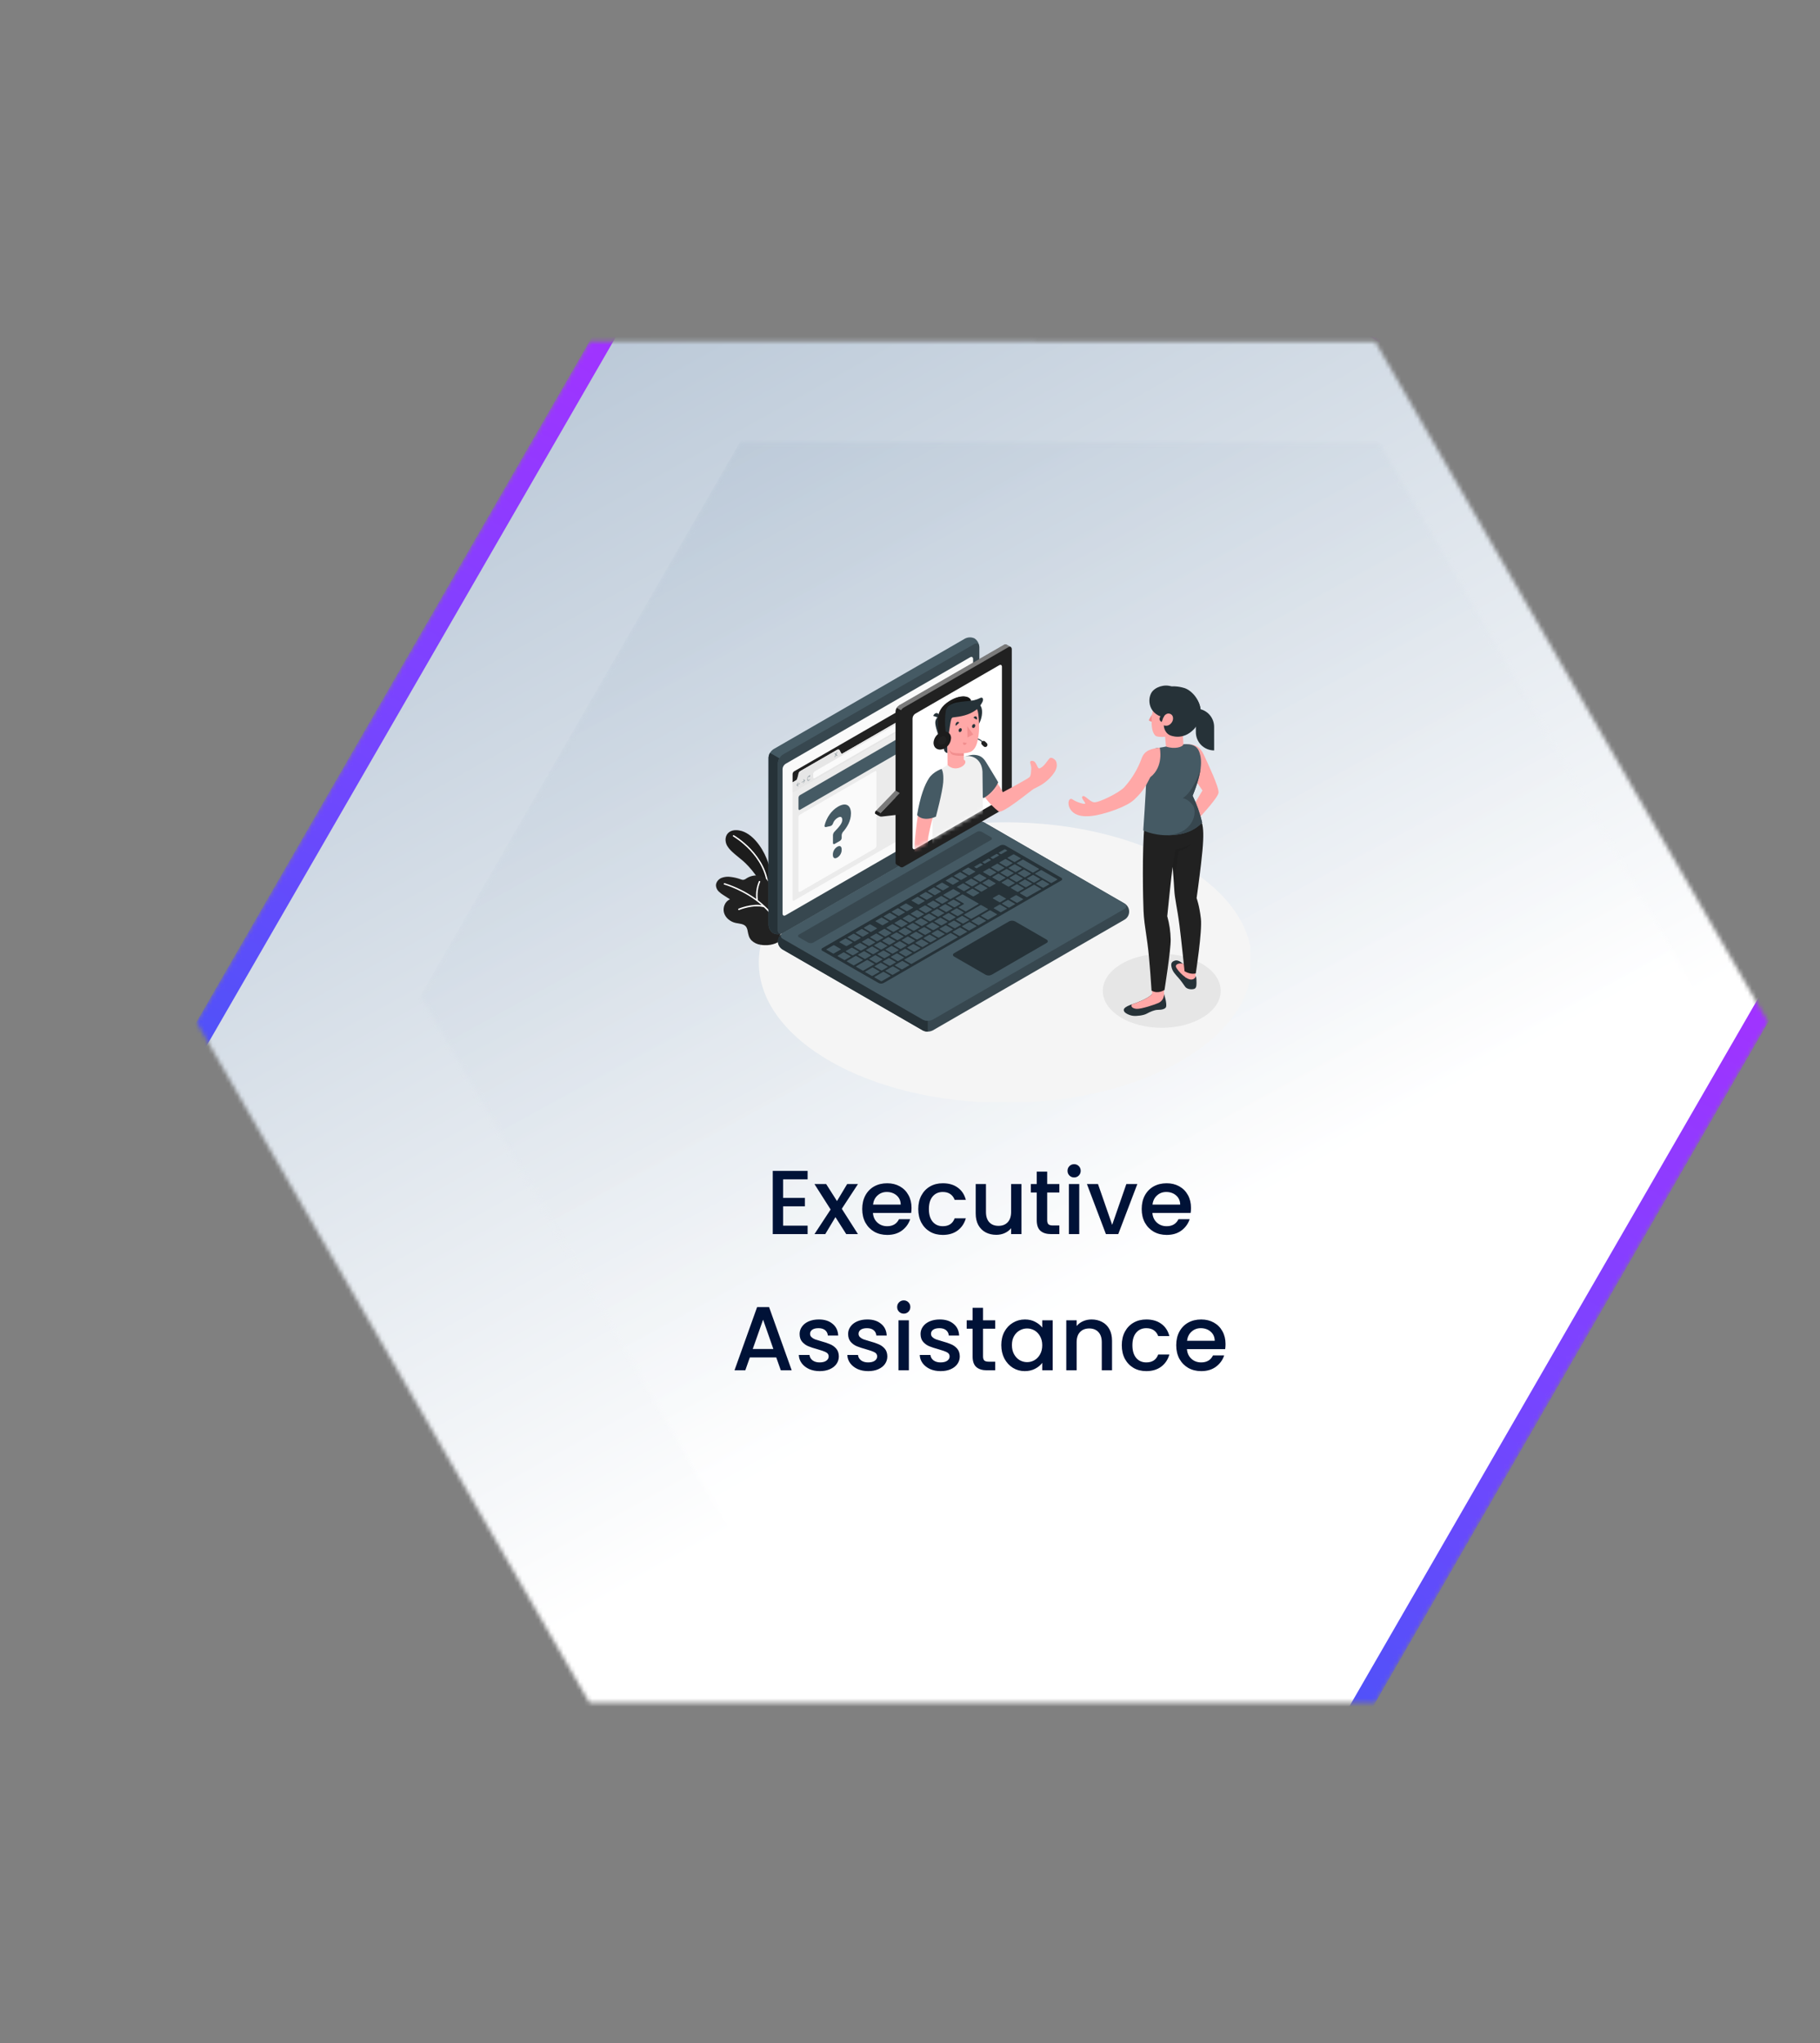 <svg width="441" height="495" viewBox="0 0 441 495" fill="none" xmlns="http://www.w3.org/2000/svg">
<rect x="0" y="0" width="441" height="495" fill="#808080" stroke="none"/>
<mask id="mask0_1187_39301" style="mask-type:luminance" maskUnits="userSpaceOnUse" x="47" y="82" width="382" height="331">
<path d="M333.246 412.546L380.844 330.108L428.442 247.67L380.835 165.222L333.222 82.775L238.01 82.767L142.797 82.762L95.198 165.2L47.6 247.638L95.213 330.084L142.825 412.534L238.036 412.543L333.246 412.546Z" fill="white"/>
</mask>
<g mask="url(#mask0_1187_39301)">
<path d="M194.02 -0.955L-0.551 336.032L280.765 498.441L475.335 161.453L194.02 -0.955Z" fill="url(#paint0_linear_1187_39301)" stroke="url(#paint1_linear_1187_39301)" stroke-width="5"/>
</g>
<mask id="mask1_1187_39301" style="mask-type:luminance" maskUnits="userSpaceOnUse" x="101" y="107" width="311" height="269">
<path d="M334.135 375.267L179.294 375.257L101.866 241.174L179.276 107.103L334.115 107.116L411.545 241.196L334.135 375.267Z" fill="white"/>
</mask>
<g mask="url(#mask1_1187_39301)">
<path d="M295.428 442.304L63.155 308.209L217.975 40.068L450.248 174.163L295.428 442.304Z" fill="url(#paint2_linear_1187_39301)" fill-opacity="0.8"/>
</g>
<path d="M189.752 285.734V290.222H195.032V292.268H189.752V296.954H195.692V299H187.244V283.688H195.692V285.734H189.752ZM203.973 292.862L207.889 299H205.051L202.433 294.886L199.969 299H197.351L201.267 293.038L197.351 286.878H200.189L202.807 290.992L205.271 286.878H207.889L203.973 292.862ZM220.869 292.642C220.869 293.097 220.84 293.507 220.781 293.874H211.519C211.593 294.842 211.952 295.619 212.597 296.206C213.243 296.793 214.035 297.086 214.973 297.086C216.323 297.086 217.276 296.521 217.833 295.392H220.539C220.173 296.507 219.505 297.423 218.537 298.142C217.584 298.846 216.396 299.198 214.973 299.198C213.815 299.198 212.773 298.941 211.849 298.428C210.94 297.9 210.221 297.167 209.693 296.228C209.18 295.275 208.923 294.175 208.923 292.928C208.923 291.681 209.173 290.589 209.671 289.65C210.185 288.697 210.896 287.963 211.805 287.45C212.729 286.937 213.785 286.68 214.973 286.68C216.117 286.68 217.137 286.929 218.031 287.428C218.926 287.927 219.623 288.631 220.121 289.54C220.62 290.435 220.869 291.469 220.869 292.642ZM218.251 291.85C218.237 290.926 217.907 290.185 217.261 289.628C216.616 289.071 215.817 288.792 214.863 288.792C213.998 288.792 213.257 289.071 212.641 289.628C212.025 290.171 211.659 290.911 211.541 291.85H218.251ZM222.502 292.928C222.502 291.681 222.751 290.589 223.25 289.65C223.763 288.697 224.467 287.963 225.362 287.45C226.256 286.937 227.283 286.68 228.442 286.68C229.908 286.68 231.118 287.032 232.072 287.736C233.04 288.425 233.692 289.415 234.03 290.706H231.324C231.104 290.105 230.752 289.635 230.268 289.298C229.784 288.961 229.175 288.792 228.442 288.792C227.415 288.792 226.594 289.159 225.978 289.892C225.376 290.611 225.076 291.623 225.076 292.928C225.076 294.233 225.376 295.253 225.978 295.986C226.594 296.719 227.415 297.086 228.442 297.086C229.894 297.086 230.854 296.448 231.324 295.172H234.03C233.678 296.404 233.018 297.387 232.05 298.12C231.082 298.839 229.879 299.198 228.442 299.198C227.283 299.198 226.256 298.941 225.362 298.428C224.467 297.9 223.763 297.167 223.25 296.228C222.751 295.275 222.502 294.175 222.502 292.928ZM247.507 286.878V299H244.999V297.57C244.603 298.069 244.082 298.465 243.437 298.758C242.806 299.037 242.132 299.176 241.413 299.176C240.46 299.176 239.602 298.978 238.839 298.582C238.091 298.186 237.497 297.599 237.057 296.822C236.632 296.045 236.419 295.106 236.419 294.006V286.878H238.905V293.632C238.905 294.717 239.176 295.553 239.719 296.14C240.262 296.712 241.002 296.998 241.941 296.998C242.88 296.998 243.62 296.712 244.163 296.14C244.72 295.553 244.999 294.717 244.999 293.632V286.878H247.507ZM253.742 288.924V295.634C253.742 296.089 253.845 296.419 254.05 296.624C254.27 296.815 254.637 296.91 255.15 296.91H256.69V299H254.71C253.581 299 252.715 298.736 252.114 298.208C251.513 297.68 251.212 296.822 251.212 295.634V288.924H249.782V286.878H251.212V283.864H253.742V286.878H256.69V288.924H253.742ZM260.278 285.272C259.823 285.272 259.442 285.118 259.134 284.81C258.826 284.502 258.672 284.121 258.672 283.666C258.672 283.211 258.826 282.83 259.134 282.522C259.442 282.214 259.823 282.06 260.278 282.06C260.718 282.06 261.092 282.214 261.4 282.522C261.708 282.83 261.862 283.211 261.862 283.666C261.862 284.121 261.708 284.502 261.4 284.81C261.092 285.118 260.718 285.272 260.278 285.272ZM261.51 286.878V299H259.002V286.878H261.51ZM269.488 296.756L272.92 286.878H275.582L270.962 299H267.97L263.372 286.878H266.056L269.488 296.756ZM288.588 292.642C288.588 293.097 288.559 293.507 288.5 293.874H279.238C279.311 294.842 279.671 295.619 280.316 296.206C280.961 296.793 281.753 297.086 282.692 297.086C284.041 297.086 284.995 296.521 285.552 295.392H288.258C287.891 296.507 287.224 297.423 286.256 298.142C285.303 298.846 284.115 299.198 282.692 299.198C281.533 299.198 280.492 298.941 279.568 298.428C278.659 297.9 277.94 297.167 277.412 296.228C276.899 295.275 276.642 294.175 276.642 292.928C276.642 291.681 276.891 290.589 277.39 289.65C277.903 288.697 278.615 287.963 279.524 287.45C280.448 286.937 281.504 286.68 282.692 286.68C283.836 286.68 284.855 286.929 285.75 287.428C286.645 287.927 287.341 288.631 287.84 289.54C288.339 290.435 288.588 291.469 288.588 292.642ZM285.97 291.85C285.955 290.926 285.625 290.185 284.98 289.628C284.335 289.071 283.535 288.792 282.582 288.792C281.717 288.792 280.976 289.071 280.36 289.628C279.744 290.171 279.377 290.911 279.26 291.85H285.97ZM188.094 328.876H181.692L180.592 332H177.974L183.452 316.688H186.356L191.834 332H189.194L188.094 328.876ZM187.39 326.83L184.904 319.724L182.396 326.83H187.39ZM198.615 332.198C197.662 332.198 196.804 332.029 196.041 331.692C195.293 331.34 194.699 330.871 194.259 330.284C193.819 329.683 193.585 329.015 193.555 328.282H196.151C196.195 328.795 196.437 329.228 196.877 329.58C197.332 329.917 197.897 330.086 198.571 330.086C199.275 330.086 199.818 329.954 200.199 329.69C200.595 329.411 200.793 329.059 200.793 328.634C200.793 328.179 200.573 327.842 200.133 327.622C199.708 327.402 199.026 327.16 198.087 326.896C197.178 326.647 196.437 326.405 195.865 326.17C195.293 325.935 194.795 325.576 194.369 325.092C193.959 324.608 193.753 323.97 193.753 323.178C193.753 322.533 193.944 321.946 194.325 321.418C194.707 320.875 195.249 320.45 195.953 320.142C196.672 319.834 197.493 319.68 198.417 319.68C199.796 319.68 200.903 320.032 201.739 320.736C202.59 321.425 203.045 322.371 203.103 323.574H200.595C200.551 323.031 200.331 322.599 199.935 322.276C199.539 321.953 199.004 321.792 198.329 321.792C197.669 321.792 197.163 321.917 196.811 322.166C196.459 322.415 196.283 322.745 196.283 323.156C196.283 323.479 196.401 323.75 196.635 323.97C196.87 324.19 197.156 324.366 197.493 324.498C197.831 324.615 198.329 324.769 198.989 324.96C199.869 325.195 200.588 325.437 201.145 325.686C201.717 325.921 202.209 326.273 202.619 326.742C203.03 327.211 203.243 327.835 203.257 328.612C203.257 329.301 203.067 329.917 202.685 330.46C202.304 331.003 201.761 331.428 201.057 331.736C200.368 332.044 199.554 332.198 198.615 332.198ZM210.367 332.198C209.414 332.198 208.556 332.029 207.793 331.692C207.045 331.34 206.451 330.871 206.011 330.284C205.571 329.683 205.337 329.015 205.307 328.282H207.903C207.947 328.795 208.189 329.228 208.629 329.58C209.084 329.917 209.649 330.086 210.323 330.086C211.027 330.086 211.57 329.954 211.951 329.69C212.347 329.411 212.545 329.059 212.545 328.634C212.545 328.179 212.325 327.842 211.885 327.622C211.46 327.402 210.778 327.16 209.839 326.896C208.93 326.647 208.189 326.405 207.617 326.17C207.045 325.935 206.547 325.576 206.121 325.092C205.711 324.608 205.505 323.97 205.505 323.178C205.505 322.533 205.696 321.946 206.077 321.418C206.459 320.875 207.001 320.45 207.705 320.142C208.424 319.834 209.245 319.68 210.169 319.68C211.548 319.68 212.655 320.032 213.491 320.736C214.342 321.425 214.797 322.371 214.855 323.574H212.347C212.303 323.031 212.083 322.599 211.687 322.276C211.291 321.953 210.756 321.792 210.081 321.792C209.421 321.792 208.915 321.917 208.563 322.166C208.211 322.415 208.035 322.745 208.035 323.156C208.035 323.479 208.153 323.75 208.387 323.97C208.622 324.19 208.908 324.366 209.245 324.498C209.583 324.615 210.081 324.769 210.741 324.96C211.621 325.195 212.34 325.437 212.897 325.686C213.469 325.921 213.961 326.273 214.371 326.742C214.782 327.211 214.995 327.835 215.009 328.612C215.009 329.301 214.819 329.917 214.437 330.46C214.056 331.003 213.513 331.428 212.809 331.736C212.12 332.044 211.306 332.198 210.367 332.198ZM218.995 318.272C218.541 318.272 218.159 318.118 217.851 317.81C217.543 317.502 217.389 317.121 217.389 316.666C217.389 316.211 217.543 315.83 217.851 315.522C218.159 315.214 218.541 315.06 218.995 315.06C219.435 315.06 219.809 315.214 220.117 315.522C220.425 315.83 220.579 316.211 220.579 316.666C220.579 317.121 220.425 317.502 220.117 317.81C219.809 318.118 219.435 318.272 218.995 318.272ZM220.227 319.878V332H217.719V319.878H220.227ZM227.92 332.198C226.967 332.198 226.109 332.029 225.346 331.692C224.598 331.34 224.004 330.871 223.564 330.284C223.124 329.683 222.889 329.015 222.86 328.282H225.456C225.5 328.795 225.742 329.228 226.182 329.58C226.637 329.917 227.201 330.086 227.876 330.086C228.58 330.086 229.123 329.954 229.504 329.69C229.9 329.411 230.098 329.059 230.098 328.634C230.098 328.179 229.878 327.842 229.438 327.622C229.013 327.402 228.331 327.16 227.392 326.896C226.483 326.647 225.742 326.405 225.17 326.17C224.598 325.935 224.099 325.576 223.674 325.092C223.263 324.608 223.058 323.97 223.058 323.178C223.058 322.533 223.249 321.946 223.63 321.418C224.011 320.875 224.554 320.45 225.258 320.142C225.977 319.834 226.798 319.68 227.722 319.68C229.101 319.68 230.208 320.032 231.044 320.736C231.895 321.425 232.349 322.371 232.408 323.574H229.9C229.856 323.031 229.636 322.599 229.24 322.276C228.844 321.953 228.309 321.792 227.634 321.792C226.974 321.792 226.468 321.917 226.116 322.166C225.764 322.415 225.588 322.745 225.588 323.156C225.588 323.479 225.705 323.75 225.94 323.97C226.175 324.19 226.461 324.366 226.798 324.498C227.135 324.615 227.634 324.769 228.294 324.96C229.174 325.195 229.893 325.437 230.45 325.686C231.022 325.921 231.513 326.273 231.924 326.742C232.335 327.211 232.547 327.835 232.562 328.612C232.562 329.301 232.371 329.917 231.99 330.46C231.609 331.003 231.066 331.428 230.362 331.736C229.673 332.044 228.859 332.198 227.92 332.198ZM238.198 321.924V328.634C238.198 329.089 238.301 329.419 238.506 329.624C238.726 329.815 239.093 329.91 239.606 329.91H241.146V332H239.166C238.037 332 237.171 331.736 236.57 331.208C235.969 330.68 235.668 329.822 235.668 328.634V321.924H234.238V319.878H235.668V316.864H238.198V319.878H241.146V321.924H238.198ZM242.622 325.884C242.622 324.667 242.871 323.589 243.37 322.65C243.883 321.711 244.572 320.985 245.438 320.472C246.318 319.944 247.286 319.68 248.342 319.68C249.295 319.68 250.124 319.871 250.828 320.252C251.546 320.619 252.118 321.081 252.544 321.638V319.878H255.074V332H252.544V330.196C252.118 330.768 251.539 331.245 250.806 331.626C250.072 332.007 249.236 332.198 248.298 332.198C247.256 332.198 246.303 331.934 245.438 331.406C244.572 330.863 243.883 330.115 243.37 329.162C242.871 328.194 242.622 327.101 242.622 325.884ZM252.544 325.928C252.544 325.092 252.368 324.366 252.016 323.75C251.678 323.134 251.231 322.665 250.674 322.342C250.116 322.019 249.515 321.858 248.87 321.858C248.224 321.858 247.623 322.019 247.066 322.342C246.508 322.65 246.054 323.112 245.702 323.728C245.364 324.329 245.196 325.048 245.196 325.884C245.196 326.72 245.364 327.453 245.702 328.084C246.054 328.715 246.508 329.199 247.066 329.536C247.638 329.859 248.239 330.02 248.87 330.02C249.515 330.02 250.116 329.859 250.674 329.536C251.231 329.213 251.678 328.744 252.016 328.128C252.368 327.497 252.544 326.764 252.544 325.928ZM264.484 319.68C265.437 319.68 266.288 319.878 267.036 320.274C267.798 320.67 268.392 321.257 268.818 322.034C269.243 322.811 269.456 323.75 269.456 324.85V332H266.97V325.224C266.97 324.139 266.698 323.31 266.156 322.738C265.613 322.151 264.872 321.858 263.934 321.858C262.995 321.858 262.247 322.151 261.69 322.738C261.147 323.31 260.876 324.139 260.876 325.224V332H258.368V319.878H260.876V321.264C261.286 320.765 261.807 320.377 262.438 320.098C263.083 319.819 263.765 319.68 264.484 319.68ZM271.819 325.928C271.819 324.681 272.068 323.589 272.567 322.65C273.08 321.697 273.784 320.963 274.679 320.45C275.574 319.937 276.6 319.68 277.759 319.68C279.226 319.68 280.436 320.032 281.389 320.736C282.357 321.425 283.01 322.415 283.347 323.706H280.641C280.421 323.105 280.069 322.635 279.585 322.298C279.101 321.961 278.492 321.792 277.759 321.792C276.732 321.792 275.911 322.159 275.295 322.892C274.694 323.611 274.393 324.623 274.393 325.928C274.393 327.233 274.694 328.253 275.295 328.986C275.911 329.719 276.732 330.086 277.759 330.086C279.211 330.086 280.172 329.448 280.641 328.172H283.347C282.995 329.404 282.335 330.387 281.367 331.12C280.399 331.839 279.196 332.198 277.759 332.198C276.6 332.198 275.574 331.941 274.679 331.428C273.784 330.9 273.08 330.167 272.567 329.228C272.068 328.275 271.819 327.175 271.819 325.928ZM296.956 325.642C296.956 326.097 296.927 326.507 296.868 326.874H287.606C287.68 327.842 288.039 328.619 288.684 329.206C289.33 329.793 290.122 330.086 291.06 330.086C292.41 330.086 293.363 329.521 293.92 328.392H296.626C296.26 329.507 295.592 330.423 294.624 331.142C293.671 331.846 292.483 332.198 291.06 332.198C289.902 332.198 288.86 331.941 287.936 331.428C287.027 330.9 286.308 330.167 285.78 329.228C285.267 328.275 285.01 327.175 285.01 325.928C285.01 324.681 285.26 323.589 285.758 322.65C286.272 321.697 286.983 320.963 287.892 320.45C288.816 319.937 289.872 319.68 291.06 319.68C292.204 319.68 293.224 319.929 294.118 320.428C295.013 320.927 295.71 321.631 296.208 322.54C296.707 323.435 296.956 324.469 296.956 325.642ZM294.338 324.85C294.324 323.926 293.994 323.185 293.348 322.628C292.703 322.071 291.904 321.792 290.95 321.792C290.085 321.792 289.344 322.071 288.728 322.628C288.112 323.171 287.746 323.911 287.628 324.85H294.338Z" fill="#001237"/>
<g clip-path="url(#clip0_1187_39301)">
<path d="M243.608 267.185C276.602 267.185 303.35 251.972 303.35 233.206C303.35 214.439 276.602 199.226 243.608 199.226C210.613 199.226 183.865 214.439 183.865 233.206C183.865 251.972 210.613 267.185 243.608 267.185Z" fill="#F5F5F5"/>
<path d="M281.505 249.019C289.395 249.019 295.791 245.009 295.791 240.062C295.791 235.115 289.395 231.104 281.505 231.104C273.615 231.104 267.218 235.115 267.218 240.062C267.218 245.009 273.615 249.019 281.505 249.019Z" fill="#E6E6E6"/>
<path d="M187.182 214.06C187.011 211.998 186.535 209.974 185.77 208.052C184.511 204.947 182.1 201.828 179.323 201.244C176.546 200.66 175.373 202.523 175.956 204.357C176.462 205.937 178.525 207.249 180.093 208.628C181.661 210.006 184.586 213.354 185.397 216.559L186.965 216.731L187.182 214.06Z" fill="#212121"/>
<g opacity="0.15">
<path d="M187.182 214.06C187.011 211.998 186.535 209.974 185.77 208.052C184.511 204.947 182.1 201.828 179.323 201.244C176.546 200.66 175.373 202.523 175.956 204.357C176.462 205.937 178.525 207.249 180.093 208.628C181.661 210.006 184.586 213.354 185.397 216.559L186.965 216.731L187.182 214.06Z" fill="black"/>
</g>
<path d="M186.106 215.5C186.061 215.5 186.018 215.483 185.986 215.451C185.954 215.42 185.935 215.378 185.934 215.333C185.642 207.238 177.73 202.712 177.644 202.662C177.606 202.638 177.579 202.601 177.568 202.557C177.557 202.514 177.563 202.468 177.584 202.429C177.606 202.39 177.642 202.361 177.684 202.347C177.727 202.334 177.773 202.337 177.813 202.356C177.897 202.403 185.984 207.027 186.281 215.314C186.283 215.36 186.266 215.404 186.235 215.438C186.204 215.472 186.16 215.492 186.114 215.494L186.106 215.5Z" fill="white"/>
<path d="M188.43 228.31C188.43 228.31 186.812 229.333 184.283 228.897C183.465 228.788 182.702 228.422 182.106 227.851C181.453 227.179 181.35 226.5 181.166 225.6C181.116 225.223 180.987 224.861 180.788 224.538C180.232 223.793 179.165 223.806 178.264 223.612C176.985 223.334 175.809 222.416 175.439 221.163C175.07 219.909 175.67 218.383 176.882 217.888L175.395 216.934C174.933 216.663 174.505 216.336 174.122 215.961C173.739 215.579 173.51 215.069 173.479 214.53C173.479 213.74 174.066 213.034 174.789 212.711C175.529 212.426 176.333 212.343 177.116 212.472C177.909 212.569 178.689 212.756 179.44 213.028C179.645 213.121 179.866 213.171 180.09 213.176C180.383 213.124 180.656 212.998 180.885 212.809C182.587 211.697 185.358 211.772 186.27 213.89C186.404 214.202 186.484 214.535 186.629 214.841C187.157 215.984 188.644 215.639 189.606 216.173C189.908 216.364 190.164 216.619 190.356 216.92C190.549 217.221 190.672 217.561 190.718 217.916C190.91 219.044 190.596 220.331 190.387 221.446C190.179 222.561 189.915 223.598 189.612 224.654C189.364 225.527 189.092 226.392 188.803 227.251C188.742 227.429 188.608 228.199 188.43 228.31Z" fill="#212121"/>
<path d="M189.448 225.702C188.6 223.369 187.207 221.272 185.386 219.586C185.367 219.545 185.333 219.513 185.292 219.497C184.767 219.005 184.217 218.541 183.643 218.107C183.426 216.606 183.618 215.074 184.199 213.673C184.219 213.631 184.221 213.584 184.205 213.54C184.19 213.497 184.157 213.462 184.116 213.442C184.074 213.423 184.026 213.42 183.983 213.436C183.94 213.452 183.904 213.484 183.885 213.526C183.309 214.876 183.088 216.352 183.243 217.812C180.913 216.132 178.328 214.837 175.587 213.976C175.542 213.965 175.495 213.971 175.455 213.994C175.415 214.017 175.386 214.054 175.373 214.098C175.366 214.12 175.364 214.143 175.367 214.166C175.37 214.189 175.377 214.211 175.389 214.231C175.4 214.251 175.415 214.268 175.434 214.282C175.452 214.296 175.473 214.307 175.495 214.312C175.567 214.332 180.499 215.733 184.58 219.316C182.078 218.88 179.095 220.086 178.959 220.15C178.92 220.165 178.889 220.192 178.869 220.228C178.849 220.264 178.842 220.305 178.85 220.345C178.858 220.386 178.88 220.422 178.912 220.447C178.945 220.472 178.985 220.485 179.025 220.484C179.048 220.488 179.07 220.488 179.092 220.484C179.126 220.467 182.631 219.049 185.108 219.82C186.907 221.469 188.285 223.525 189.128 225.816C189.14 225.85 189.162 225.88 189.191 225.901C189.221 225.922 189.256 225.933 189.292 225.933H189.35C189.372 225.925 189.392 225.912 189.409 225.896C189.426 225.879 189.44 225.86 189.449 225.838C189.458 225.817 189.462 225.793 189.462 225.77C189.462 225.747 189.457 225.723 189.448 225.702Z" fill="white"/>
<path d="M188.486 228.069C188.515 228.475 188.641 228.869 188.851 229.219C189.062 229.568 189.352 229.863 189.698 230.079L223.6 249.644C223.975 249.835 224.389 249.934 224.809 249.934C225.23 249.934 225.644 249.835 226.019 249.644L272.397 222.867C272.762 222.674 273.067 222.384 273.28 222.03C273.493 221.677 273.605 221.272 273.605 220.859C273.605 220.446 273.493 220.041 273.28 219.687C273.067 219.333 272.762 219.044 272.397 218.85L238.501 199.279C238.126 199.09 237.712 198.991 237.292 198.991C236.871 198.991 236.457 199.09 236.082 199.279L189.698 226.061C189.352 226.277 189.062 226.571 188.852 226.92C188.641 227.269 188.516 227.662 188.486 228.069Z" fill="#37474F"/>
<path d="M224.804 247.32V249.936C224.383 249.948 223.967 249.853 223.594 249.658L189.684 230.079C189.33 229.892 189.031 229.615 188.819 229.275C188.607 228.935 188.488 228.545 188.476 228.145C188.463 227.744 188.557 227.348 188.748 226.996C188.939 226.643 189.219 226.348 189.562 226.14C189.019 226.529 189.061 227.099 189.684 227.457L223.6 247.029C223.97 247.226 224.384 247.327 224.804 247.32Z" fill="#263238"/>
<path d="M187.352 226.103C187.015 225.874 186.737 225.569 186.54 225.213C186.343 224.856 186.232 224.459 186.217 224.052V183.6C186.24 183.181 186.361 182.772 186.572 182.409C186.782 182.045 187.075 181.736 187.427 181.507L233.805 154.73C234.165 154.539 234.566 154.435 234.973 154.427C235.381 154.419 235.785 154.508 236.152 154.685C236.488 154.914 236.766 155.219 236.963 155.576C237.161 155.932 237.271 156.33 237.286 156.737V197.189C237.263 197.608 237.142 198.016 236.932 198.38C236.721 198.744 236.429 199.053 236.077 199.282L189.698 226.062C189.337 226.252 188.937 226.354 188.53 226.362C188.122 226.369 187.719 226.28 187.352 226.103Z" fill="#455A64"/>
<path d="M189.553 226.134C189.206 226.29 188.829 226.368 188.449 226.362C188.069 226.357 187.694 226.269 187.352 226.103C187.015 225.874 186.737 225.569 186.54 225.213C186.343 224.856 186.232 224.459 186.217 224.052V183.6C186.231 183.179 186.353 182.769 186.573 182.41L188.842 183.717C188.624 184.077 188.501 184.486 188.486 184.907V225.361C188.486 226.078 188.953 226.398 189.553 226.134Z" fill="#263238"/>
<path d="M188.486 184.913V225.362C188.486 226.134 189.042 226.446 189.698 226.062L236.077 199.282C236.429 199.053 236.722 198.744 236.932 198.38C237.142 198.017 237.263 197.608 237.286 197.189V156.737C237.286 155.967 236.744 155.653 236.077 156.039L189.698 182.816C189.345 183.046 189.051 183.355 188.841 183.719C188.63 184.083 188.509 184.492 188.486 184.913Z" fill="#37474F"/>
<path d="M189.698 227.458L223.6 247.029C223.975 247.218 224.389 247.316 224.809 247.316C225.229 247.316 225.643 247.218 226.018 247.029L272.397 220.252C273.067 219.865 273.067 219.24 272.397 218.862L238.501 199.291C238.126 199.101 237.711 199.003 237.291 199.003C236.871 199.003 236.457 199.101 236.082 199.291L189.698 226.062C189.028 226.446 189.028 227.071 189.698 227.458Z" fill="#455A64"/>
<path d="M190.348 185.062L235.065 159.25C235.465 159.019 235.79 159.208 235.79 159.67V194.698C235.776 194.949 235.704 195.194 235.577 195.412C235.451 195.631 235.276 195.816 235.065 195.954L190.348 221.753C189.945 221.983 189.62 221.797 189.62 221.333V186.305C189.636 186.055 189.71 185.812 189.836 185.597C189.963 185.381 190.138 185.198 190.348 185.062Z" fill="#FAFAFA"/>
<path d="M193.632 226.409L236.683 201.55C236.87 201.454 237.077 201.404 237.287 201.404C237.498 201.404 237.705 201.454 237.892 201.55L240.094 202.821C240.166 202.846 240.229 202.893 240.273 202.956C240.317 203.018 240.341 203.093 240.341 203.17C240.341 203.246 240.317 203.321 240.273 203.383C240.229 203.446 240.166 203.493 240.094 203.518L197.037 228.374C196.85 228.47 196.643 228.52 196.432 228.52C196.222 228.52 196.015 228.47 195.828 228.374L193.632 227.107C193.559 227.081 193.497 227.034 193.452 226.972C193.408 226.909 193.384 226.834 193.384 226.758C193.384 226.681 193.408 226.606 193.452 226.544C193.497 226.481 193.559 226.434 193.632 226.409Z" fill="#37474F"/>
<path d="M199.306 229.686L242.357 204.83C242.544 204.736 242.751 204.687 242.961 204.687C243.171 204.687 243.378 204.736 243.566 204.83L257.11 212.651C257.182 212.676 257.245 212.723 257.289 212.786C257.334 212.848 257.357 212.923 257.357 212.999C257.357 213.076 257.334 213.151 257.289 213.213C257.245 213.276 257.182 213.323 257.11 213.348L214.109 238.168C213.921 238.263 213.714 238.313 213.503 238.313C213.292 238.313 213.085 238.263 212.897 238.168L199.308 230.384C199.235 230.36 199.17 230.314 199.125 230.252C199.079 230.189 199.054 230.114 199.054 230.036C199.053 229.959 199.078 229.883 199.123 229.82C199.168 229.758 199.232 229.711 199.306 229.686Z" fill="#263238"/>
<path d="M237.898 216.007L239.243 215.231C239.301 215.198 239.299 215.142 239.243 215.106L237.684 214.205C237.65 214.188 237.614 214.179 237.577 214.179C237.539 214.179 237.503 214.188 237.469 214.205L236.121 214.984C236.063 215.014 236.066 215.07 236.121 215.106L237.678 216.007C237.712 216.024 237.75 216.033 237.788 216.033C237.826 216.033 237.864 216.024 237.898 216.007ZM235.237 212.915L233.886 213.699C233.828 213.733 233.833 213.788 233.886 213.824L235.443 214.722C235.476 214.739 235.514 214.748 235.551 214.748C235.589 214.748 235.626 214.739 235.66 214.722L237.008 213.944C237.064 213.911 237.061 213.855 237.008 213.819L235.448 212.921C235.416 212.904 235.379 212.896 235.343 212.896C235.306 212.896 235.27 212.904 235.237 212.921V212.915ZM230.881 215.451L228.601 216.766C228.543 216.799 228.546 216.855 228.601 216.891L230.158 217.791C230.192 217.808 230.229 217.816 230.267 217.816C230.304 217.816 230.341 217.808 230.375 217.791L232.655 216.476C232.713 216.443 232.707 216.388 232.655 216.351L231.106 215.451C231.071 215.432 231.033 215.423 230.993 215.423C230.954 215.423 230.916 215.432 230.881 215.451ZM233.266 214.061L231.918 214.839C231.862 214.872 231.865 214.928 231.918 214.964L233.477 215.865C233.511 215.881 233.547 215.89 233.584 215.89C233.622 215.89 233.658 215.881 233.691 215.865L235.04 215.086C235.095 215.053 235.093 214.998 235.04 214.964L233.48 214.061C233.447 214.044 233.41 214.035 233.373 214.035C233.336 214.035 233.299 214.044 233.266 214.061ZM227.984 217.119L226.636 217.894C226.58 217.928 226.583 217.983 226.636 218.019L228.195 218.92C228.228 218.937 228.265 218.946 228.302 218.946C228.34 218.946 228.376 218.937 228.409 218.92L229.758 218.142C229.813 218.111 229.811 218.056 229.758 218.019L228.193 217.119C228.16 217.102 228.123 217.093 228.086 217.093C228.048 217.093 228.012 217.102 227.979 217.119H227.984ZM226.013 218.256L224.668 219.034C224.609 219.065 224.612 219.12 224.668 219.156L226.227 220.057C226.26 220.074 226.297 220.082 226.334 220.082C226.371 220.082 226.408 220.074 226.441 220.057L227.79 219.279C227.848 219.245 227.842 219.19 227.79 219.154L226.233 218.253C226.198 218.234 226.16 218.224 226.12 218.223C226.081 218.223 226.042 218.232 226.008 218.25L226.013 218.256ZM232.146 221.914L233.494 221.136C233.55 221.102 233.547 221.047 233.494 221.011L231.935 220.113C231.901 220.096 231.865 220.087 231.827 220.087C231.79 220.087 231.754 220.096 231.72 220.113L230.372 220.891C230.314 220.924 230.319 220.98 230.372 221.016L231.929 221.914C231.962 221.929 231.999 221.937 232.035 221.936C232.072 221.935 232.108 221.926 232.14 221.909L232.146 221.914ZM230.175 223.051L231.523 222.273C231.581 222.239 231.576 222.184 231.523 222.148L229.966 221.25C229.933 221.233 229.896 221.224 229.858 221.224C229.82 221.224 229.783 221.233 229.749 221.25L228.401 222.028C228.346 222.062 228.348 222.117 228.401 222.153L229.961 223.054C229.994 223.068 230.03 223.075 230.066 223.073C230.102 223.072 230.137 223.062 230.169 223.046L230.175 223.051ZM228.204 224.188L229.552 223.41C229.61 223.376 229.608 223.321 229.552 223.287L227.995 222.387C227.962 222.37 227.925 222.361 227.888 222.361C227.851 222.361 227.814 222.37 227.781 222.387L226.433 223.165C226.375 223.199 226.377 223.254 226.433 223.29L227.992 224.191C228.025 224.205 228.061 224.211 228.096 224.21C228.132 224.208 228.167 224.199 228.198 224.183L228.204 224.188ZM226.236 225.325L227.584 224.547C227.639 224.516 227.637 224.461 227.584 224.425L226.01 223.513C225.977 223.496 225.941 223.487 225.903 223.487C225.866 223.487 225.829 223.496 225.796 223.513L224.448 224.288C224.39 224.322 224.395 224.377 224.448 224.413L226.005 225.314C226.039 225.333 226.077 225.344 226.117 225.345C226.156 225.346 226.195 225.337 226.23 225.32L226.236 225.325ZM235.932 217.158L237.28 216.379C237.336 216.346 237.333 216.29 237.28 216.254L235.721 215.353C235.688 215.337 235.651 215.328 235.614 215.328C235.577 215.328 235.54 215.337 235.507 215.353L234.159 216.132C234.103 216.165 234.106 216.221 234.159 216.254L235.718 217.155C235.751 217.17 235.787 217.178 235.823 217.177C235.859 217.177 235.894 217.168 235.927 217.152L235.932 217.158ZM234.114 220.772L237.122 219.034C237.18 219.001 237.175 218.945 237.122 218.912L233.33 216.727C233.296 216.71 233.259 216.701 233.222 216.701C233.184 216.701 233.147 216.71 233.113 216.727L231.559 217.625C231.501 217.658 231.504 217.714 231.559 217.75L233.561 218.906C233.625 218.942 233.628 218.998 233.561 219.029L232.318 219.749C232.26 219.782 232.263 219.838 232.318 219.874L233.878 220.772C233.913 220.792 233.953 220.802 233.993 220.802C234.034 220.802 234.073 220.792 234.108 220.772H234.114ZM224.045 219.382L222.697 220.16C222.638 220.193 222.644 220.249 222.697 220.282L224.253 221.183C224.287 221.2 224.324 221.209 224.362 221.209C224.399 221.209 224.437 221.2 224.47 221.183L225.816 220.405C225.874 220.371 225.871 220.316 225.816 220.28L224.256 219.379C224.222 219.363 224.184 219.356 224.147 219.357C224.109 219.359 224.072 219.369 224.039 219.387L224.045 219.382ZM222.074 220.519L220.726 221.297C220.67 221.33 220.673 221.386 220.726 221.422L222.285 222.32C222.318 222.337 222.355 222.346 222.392 222.346C222.429 222.346 222.466 222.337 222.499 222.32L223.847 221.542C223.903 221.508 223.9 221.453 223.847 221.417L222.288 220.519C222.254 220.501 222.216 220.493 222.177 220.494C222.139 220.495 222.102 220.505 222.068 220.524L222.074 220.519ZM212.23 233.273C212.263 233.29 212.3 233.298 212.337 233.298C212.374 233.298 212.411 233.29 212.444 233.273L213.792 232.495C213.851 232.461 213.848 232.406 213.792 232.373L212.235 231.472C212.202 231.455 212.165 231.447 212.127 231.447C212.089 231.447 212.052 231.455 212.019 231.472L210.673 232.25C210.615 232.284 210.617 232.339 210.673 232.375L212.23 233.273ZM206.308 229.629L204.96 230.407C204.905 230.44 204.907 230.496 204.96 230.532L206.52 231.43C206.553 231.447 206.59 231.456 206.627 231.456C206.664 231.456 206.701 231.447 206.734 231.43L208.082 230.652C208.138 230.618 208.135 230.563 208.082 230.527L206.523 229.629C206.489 229.612 206.453 229.603 206.415 229.603C206.378 229.603 206.342 229.612 206.308 229.629ZM209.48 232.297C209.514 232.314 209.55 232.322 209.587 232.322C209.625 232.322 209.661 232.314 209.695 232.297L211.043 231.519C211.098 231.486 211.096 231.43 211.043 231.394L209.483 230.493C209.45 230.476 209.413 230.467 209.376 230.467C209.339 230.467 209.302 230.476 209.269 230.493L207.921 231.272C207.865 231.305 207.868 231.358 207.921 231.394L209.48 232.297ZM215.702 233.965L217.05 233.187C217.109 233.156 217.103 233.101 217.05 233.065L215.494 232.164C215.46 232.147 215.423 232.138 215.385 232.138C215.347 232.138 215.31 232.147 215.277 232.164L213.928 232.94C213.873 232.973 213.876 233.029 213.928 233.065L215.488 233.965C215.521 233.983 215.557 233.992 215.595 233.993C215.632 233.993 215.669 233.985 215.702 233.968V233.965ZM213.517 235.1C213.551 235.116 213.588 235.125 213.625 235.125C213.663 235.125 213.7 235.116 213.734 235.1L215.079 234.321C215.138 234.288 215.135 234.232 215.079 234.196L213.52 233.295C213.487 233.278 213.45 233.27 213.413 233.27C213.376 233.27 213.339 233.278 213.306 233.295L211.952 234.077C211.893 234.107 211.896 234.163 211.952 234.199L213.517 235.1ZM208.279 228.483L206.931 229.262C206.873 229.295 206.876 229.351 206.931 229.384L208.488 230.285C208.521 230.302 208.558 230.311 208.595 230.311C208.632 230.311 208.669 230.302 208.702 230.285L210.05 229.506C210.109 229.473 210.106 229.417 210.05 229.381L208.491 228.481C208.457 228.465 208.421 228.458 208.384 228.459C208.348 228.46 208.312 228.469 208.279 228.486V228.483ZM218.129 222.795L216.781 223.574C216.722 223.607 216.728 223.663 216.781 223.699L218.338 224.597C218.371 224.614 218.408 224.623 218.446 224.623C218.484 224.623 218.521 224.614 218.554 224.597L219.903 223.818C219.958 223.785 219.955 223.73 219.903 223.693L218.343 222.795C218.31 222.779 218.273 222.77 218.236 222.771C218.198 222.771 218.162 222.781 218.129 222.798V222.795ZM210.256 227.349L208.908 228.127C208.852 228.161 208.855 228.216 208.908 228.25L210.467 229.151C210.5 229.168 210.537 229.176 210.574 229.176C210.612 229.176 210.648 229.168 210.681 229.151L212.03 228.372C212.088 228.339 212.083 228.283 212.03 228.247L210.473 227.346C210.439 227.33 210.402 227.322 210.364 227.323C210.327 227.323 210.29 227.332 210.256 227.349ZM220.106 221.661L218.76 222.44C218.702 222.473 218.704 222.529 218.76 222.565L220.32 223.463C220.353 223.48 220.389 223.489 220.427 223.489C220.464 223.489 220.501 223.48 220.534 223.463L221.882 222.684C221.94 222.651 221.938 222.595 221.882 222.559L220.325 221.661C220.29 221.642 220.251 221.632 220.211 221.632C220.171 221.632 220.132 221.642 220.097 221.661H220.106ZM216.166 223.935L214.818 224.714C214.762 224.747 214.765 224.803 214.818 224.839L216.372 225.737C216.405 225.753 216.442 225.762 216.479 225.762C216.516 225.762 216.553 225.753 216.586 225.737L217.934 224.958C217.993 224.925 217.987 224.869 217.934 224.836L216.372 223.941C216.339 223.923 216.303 223.913 216.266 223.912C216.228 223.911 216.192 223.919 216.158 223.935H216.166ZM214.198 225.072L212.85 225.851C212.791 225.884 212.794 225.94 212.85 225.976L214.409 226.876C214.442 226.894 214.479 226.902 214.516 226.902C214.554 226.902 214.59 226.894 214.623 226.876L215.972 226.098C216.03 226.065 216.027 226.009 215.972 225.976L214.412 225.075C214.378 225.057 214.34 225.047 214.301 225.047C214.263 225.046 214.224 225.055 214.19 225.072H214.198ZM212.227 226.212L210.879 226.99C210.82 227.021 210.826 227.077 210.879 227.113L212.436 228.013C212.469 228.031 212.506 228.039 212.544 228.039C212.582 228.039 212.619 228.031 212.652 228.013L214.001 227.238C214.056 227.205 214.054 227.149 214.001 227.113L212.441 226.212C212.407 226.194 212.369 226.184 212.33 226.184C212.291 226.184 212.253 226.194 212.219 226.212H212.227ZM222.296 227.602L223.645 226.824C223.703 226.79 223.7 226.735 223.645 226.699L222.085 225.798C222.052 225.781 222.015 225.773 221.978 225.773C221.941 225.773 221.904 225.781 221.871 225.798L220.523 226.576C220.464 226.61 220.467 226.665 220.523 226.699L222.082 227.599C222.114 227.615 222.15 227.622 222.185 227.622C222.221 227.621 222.256 227.613 222.288 227.596L222.296 227.602ZM239.599 210.413L238.251 211.192C238.195 211.225 238.198 211.281 238.251 211.314L239.81 212.215C239.843 212.232 239.88 212.241 239.917 212.241C239.955 212.241 239.991 212.232 240.024 212.215L241.373 211.436C241.431 211.403 241.425 211.347 241.373 211.311L239.816 210.411C239.781 210.392 239.743 210.383 239.704 210.382C239.664 210.382 239.626 210.39 239.591 210.408L239.599 210.413ZM237.214 211.789L235.868 212.568C235.81 212.601 235.813 212.657 235.868 212.693L237.428 213.591C237.461 213.608 237.498 213.617 237.535 213.617C237.572 213.617 237.609 213.608 237.642 213.591L238.99 212.812C239.049 212.779 239.046 212.723 238.99 212.687L237.433 211.789C237.399 211.77 237.36 211.759 237.32 211.758C237.28 211.757 237.241 211.766 237.205 211.784L237.214 211.789ZM241.57 209.287L240.222 210.066C240.163 210.096 240.169 210.152 240.222 210.188L241.778 211.089C241.812 211.105 241.849 211.114 241.887 211.114C241.924 211.114 241.962 211.105 241.995 211.089L243.344 210.31C243.399 210.277 243.396 210.221 243.344 210.185L241.784 209.285C241.751 209.264 241.713 209.252 241.675 209.249C241.636 209.247 241.597 209.254 241.562 209.271L241.57 209.287ZM231.373 219.801L232.721 219.023C232.777 218.99 232.774 218.934 232.721 218.898L231.162 218C231.129 217.983 231.092 217.974 231.055 217.974C231.017 217.974 230.981 217.983 230.948 218L229.599 218.778C229.544 218.812 229.546 218.867 229.599 218.903L231.159 219.801C231.192 219.815 231.228 219.82 231.264 219.817C231.299 219.814 231.334 219.803 231.365 219.785L231.373 219.801ZM243.755 208.153C243.721 208.136 243.684 208.127 243.647 208.127C243.609 208.127 243.572 208.136 243.538 208.153L242.193 208.929C242.134 208.962 242.137 209.018 242.193 209.054L243.752 209.955C243.785 209.972 243.822 209.981 243.859 209.981C243.897 209.981 243.933 209.972 243.966 209.955L245.315 209.176C245.373 209.146 245.37 209.09 245.315 209.054L243.755 208.153ZM224.267 226.473L225.616 225.698C225.674 225.664 225.668 225.609 225.616 225.573L224.059 224.672C224.025 224.655 223.988 224.646 223.95 224.646C223.913 224.646 223.876 224.655 223.842 224.672L222.488 225.431C222.432 225.461 222.435 225.517 222.488 225.553L224.048 226.454C224.08 226.471 224.116 226.48 224.153 226.481C224.19 226.481 224.226 226.473 224.259 226.457L224.267 226.473ZM248.425 212.526L249.774 211.748C249.832 211.714 249.827 211.659 249.774 211.625L248.217 210.725C248.183 210.708 248.146 210.699 248.109 210.699C248.071 210.699 248.034 210.708 248 210.725L246.655 211.503C246.596 211.536 246.599 211.592 246.655 211.628L248.214 212.529C248.247 212.541 248.283 212.545 248.318 212.542C248.353 212.538 248.387 212.527 248.417 212.509L248.425 212.526ZM244.23 212.379L245.579 211.6C245.634 211.567 245.632 211.511 245.579 211.475L244.019 210.577C243.986 210.56 243.949 210.551 243.912 210.551C243.875 210.551 243.838 210.56 243.805 210.577L242.457 211.356C242.398 211.389 242.404 211.445 242.457 211.481L244.014 212.379C244.047 212.392 244.084 212.397 244.12 212.394C244.156 212.392 244.191 212.38 244.222 212.362L244.23 212.379ZM245.982 209.44C245.948 209.423 245.911 209.414 245.873 209.414C245.836 209.414 245.799 209.423 245.765 209.44L244.419 210.219C244.361 210.252 244.364 210.308 244.419 210.344L245.979 211.242C246.012 211.259 246.049 211.268 246.086 211.268C246.123 211.268 246.16 211.259 246.193 211.242L247.541 210.463C247.6 210.43 247.597 210.374 247.541 210.338L245.982 209.44ZM246.396 209.198L250.182 211.386C250.216 211.403 250.252 211.411 250.289 211.411C250.327 211.411 250.363 211.403 250.396 211.386L251.745 210.608C251.8 210.575 251.798 210.519 251.745 210.486L247.958 208.298C247.925 208.281 247.889 208.273 247.851 208.273C247.814 208.273 247.778 208.281 247.744 208.298L246.396 209.076C246.324 209.093 246.327 209.148 246.396 209.182V209.198ZM241.826 211.7L240.477 212.479C240.422 212.512 240.425 212.568 240.477 212.604L242.037 213.502C242.07 213.519 242.107 213.528 242.144 213.528C242.181 213.528 242.218 213.519 242.251 213.502L243.599 212.723C243.658 212.69 243.652 212.635 243.599 212.598L242.043 211.7C242.009 211.681 241.97 211.67 241.931 211.668C241.892 211.667 241.853 211.675 241.817 211.692L241.826 211.7ZM226.992 220.252L225.643 221.03C225.585 221.063 225.591 221.119 225.643 221.155L227.2 222.056C227.234 222.073 227.271 222.082 227.309 222.082C227.346 222.082 227.383 222.073 227.417 222.056L228.763 221.278C228.821 221.244 228.818 221.191 228.763 221.155L227.214 220.257C227.18 220.239 227.142 220.228 227.104 220.227C227.065 220.226 227.026 220.235 226.992 220.252ZM246.232 213.644C246.266 213.661 246.303 213.67 246.34 213.67C246.378 213.67 246.415 213.661 246.449 213.644L247.797 212.865C247.853 212.835 247.85 212.779 247.797 212.743L246.229 211.837C246.196 211.82 246.159 211.812 246.122 211.812C246.085 211.812 246.048 211.82 246.015 211.837L244.667 212.615C244.609 212.648 244.614 212.704 244.667 212.74L246.232 213.644ZM228.96 219.115L227.614 219.893C227.556 219.926 227.559 219.982 227.614 220.018L229.174 220.919C229.207 220.935 229.244 220.944 229.281 220.944C229.318 220.944 229.355 220.935 229.388 220.919L230.736 220.141C230.795 220.107 230.792 220.052 230.736 220.018L229.18 219.117C229.146 219.1 229.108 219.09 229.07 219.089C229.032 219.089 228.994 219.098 228.96 219.115ZM214.195 232.131C214.229 232.147 214.265 232.156 214.302 232.156C214.339 232.156 214.376 232.147 214.409 232.131L215.758 231.352C215.813 231.319 215.811 231.263 215.758 231.23L214.198 230.329C214.165 230.312 214.128 230.303 214.091 230.303C214.054 230.303 214.017 230.312 213.984 230.329L212.636 231.108C212.58 231.141 212.583 231.197 212.636 231.233L214.195 232.131ZM211.232 229.351L209.884 230.126C209.825 230.16 209.828 230.215 209.884 230.251L211.44 231.152C211.474 231.169 211.511 231.178 211.549 231.178C211.586 231.178 211.624 231.169 211.657 231.152L213.003 230.374C213.061 230.343 213.058 230.288 213.003 230.251L211.446 229.351C211.413 229.334 211.376 229.325 211.339 229.325C211.302 229.325 211.265 229.334 211.232 229.351ZM216.372 231.019L217.718 230.24C217.776 230.207 217.773 230.151 217.718 230.115L216.158 229.217C216.125 229.2 216.088 229.191 216.051 229.191C216.014 229.191 215.977 229.2 215.944 229.217L214.596 229.996C214.537 230.029 214.54 230.085 214.596 230.121L216.152 231.019C216.186 231.036 216.224 231.045 216.262 231.045C216.3 231.045 216.338 231.036 216.372 231.019ZM218.34 229.882L219.689 229.103C219.747 229.07 219.741 229.014 219.689 228.978L218.132 228.08C218.098 228.063 218.061 228.054 218.023 228.054C217.986 228.054 217.949 228.063 217.915 228.08L216.567 228.859C216.511 228.892 216.514 228.948 216.567 228.984L218.126 229.882C218.161 229.898 218.2 229.906 218.239 229.904C218.278 229.902 218.315 229.891 218.349 229.871L218.34 229.882ZM220.311 228.745L221.66 227.966C221.715 227.933 221.712 227.877 221.66 227.841L220.1 226.94C220.067 226.924 220.03 226.915 219.993 226.915C219.956 226.915 219.919 226.924 219.886 226.94L218.538 227.719C218.479 227.752 218.485 227.808 218.538 227.841L220.094 228.742C220.13 228.759 220.169 228.767 220.208 228.766C220.247 228.764 220.286 228.753 220.32 228.734L220.311 228.745ZM213.192 228.225L211.843 229.003C211.788 229.037 211.791 229.092 211.843 229.128L213.403 230.029C213.436 230.045 213.473 230.054 213.51 230.054C213.547 230.054 213.584 230.045 213.617 230.029L214.965 229.251C215.024 229.217 215.018 229.162 214.965 229.128L213.409 228.228C213.377 228.21 213.342 228.2 213.306 228.198C213.27 228.195 213.234 228.201 213.2 228.214L213.192 228.225ZM215.163 227.088L213.814 227.866C213.756 227.9 213.762 227.955 213.814 227.991L215.371 228.892C215.405 228.908 215.442 228.917 215.48 228.917C215.517 228.917 215.554 228.908 215.588 228.892L216.936 228.114C216.992 228.08 216.989 228.025 216.936 227.991L215.377 227.091C215.346 227.073 215.311 227.062 215.276 227.06C215.24 227.057 215.204 227.063 215.171 227.077L215.163 227.088ZM223.044 222.529L221.699 223.307C221.64 223.34 221.643 223.396 221.699 223.429L223.258 224.33C223.291 224.347 223.328 224.356 223.365 224.356C223.402 224.356 223.439 224.347 223.472 224.33L224.82 223.552C224.879 223.518 224.876 223.463 224.82 223.426L223.264 222.526C223.229 222.509 223.192 222.501 223.154 222.501C223.115 222.502 223.078 222.511 223.044 222.529ZM221.076 223.666L219.728 224.444C219.669 224.477 219.675 224.533 219.728 224.566L221.284 225.467C221.318 225.484 221.355 225.493 221.393 225.493C221.43 225.493 221.468 225.484 221.501 225.467L222.849 224.689C222.905 224.655 222.902 224.6 222.849 224.564L221.29 223.663C221.257 223.648 221.221 223.64 221.185 223.641C221.149 223.641 221.114 223.65 221.081 223.666H221.076ZM225.015 221.392L223.667 222.17C223.611 222.201 223.614 222.256 223.667 222.292L225.226 223.193C225.259 223.21 225.296 223.219 225.333 223.219C225.371 223.219 225.407 223.21 225.44 223.193L226.789 222.417C226.844 222.384 226.842 222.328 226.789 222.292L225.229 221.392C225.197 221.375 225.161 221.367 225.125 221.367C225.089 221.367 225.053 221.375 225.021 221.392H225.015ZM217.137 225.94L215.788 226.718C215.73 226.751 215.733 226.807 215.788 226.843L217.348 227.741C217.381 227.758 217.418 227.767 217.455 227.767C217.492 227.767 217.529 227.758 217.562 227.741L218.91 226.963C218.969 226.929 218.966 226.874 218.91 226.838L217.351 225.94C217.318 225.923 217.283 225.915 217.246 225.915C217.21 225.915 217.175 225.923 217.142 225.94H217.137ZM219.105 224.803L217.757 225.581C217.701 225.614 217.704 225.67 217.757 225.706L219.316 226.604C219.349 226.621 219.386 226.63 219.423 226.63C219.46 226.63 219.497 226.621 219.53 226.604L220.878 225.826C220.937 225.792 220.931 225.737 220.878 225.701L219.319 224.803C219.286 224.786 219.251 224.778 219.215 224.778C219.178 224.778 219.143 224.786 219.11 224.803H219.105ZM217.668 232.831L219.016 232.053C219.071 232.019 219.069 231.964 219.016 231.931L217.453 231.019C217.42 231.002 217.384 230.993 217.346 230.993C217.309 230.993 217.273 231.002 217.239 231.019L215.891 231.797C215.833 231.83 215.838 231.886 215.891 231.922L217.448 232.823C217.482 232.842 217.52 232.853 217.56 232.854C217.599 232.856 217.638 232.848 217.673 232.831H217.668ZM206.106 231.664L204.549 230.766C204.515 230.749 204.478 230.74 204.44 230.74C204.403 230.74 204.365 230.749 204.332 230.766L202.984 231.544C202.928 231.577 202.931 231.633 202.984 231.669L204.543 232.567C204.576 232.584 204.613 232.593 204.65 232.593C204.687 232.593 204.724 232.584 204.757 232.567L206.106 231.789C206.178 231.755 206.172 231.7 206.111 231.664H206.106ZM209.058 232.531L207.501 231.63C207.467 231.614 207.43 231.605 207.393 231.605C207.355 231.605 207.318 231.614 207.284 231.63L205.21 232.826C205.155 232.859 205.158 232.915 205.21 232.951L206.77 233.851C206.803 233.869 206.84 233.877 206.877 233.877C206.914 233.877 206.951 233.869 206.984 233.851L209.058 232.656C209.144 232.623 209.125 232.567 209.063 232.531H209.058ZM203.715 229.926L202.158 229.025C202.124 229.008 202.087 228.999 202.05 228.999C202.012 228.999 201.975 229.008 201.941 229.025L200.273 229.985C200.217 230.018 200.22 230.073 200.273 230.107L201.833 231.008C201.866 231.025 201.902 231.034 201.94 231.034C201.977 231.034 202.014 231.025 202.047 231.008L203.715 230.048C203.787 230.015 203.781 229.959 203.72 229.926H203.715ZM204.988 229.189C205.021 229.207 205.058 229.215 205.095 229.215C205.132 229.215 205.169 229.207 205.202 229.189L206.55 228.411C206.606 228.378 206.603 228.322 206.55 228.286L204.988 227.405C204.955 227.388 204.918 227.379 204.881 227.379C204.844 227.379 204.807 227.388 204.774 227.405L203.426 228.183C203.37 228.216 203.373 228.272 203.426 228.308L204.988 229.189ZM211.81 233.521L210.256 232.617C210.223 232.6 210.186 232.591 210.149 232.591C210.112 232.591 210.075 232.6 210.042 232.617L207.448 234.113C207.393 234.146 207.395 234.202 207.448 234.238L209.008 235.136C209.041 235.153 209.078 235.162 209.115 235.162C209.152 235.162 209.189 235.153 209.222 235.136L211.813 233.64C211.874 233.61 211.871 233.554 211.81 233.521ZM213.103 235.344L211.543 234.444C211.51 234.427 211.473 234.419 211.436 234.419C211.399 234.419 211.362 234.427 211.329 234.444L209.661 235.4C209.606 235.433 209.608 235.489 209.661 235.525L211.221 236.426C211.254 236.442 211.291 236.451 211.328 236.451C211.365 236.451 211.401 236.442 211.435 236.426L213.103 235.469C213.167 235.433 213.164 235.378 213.103 235.342V235.344ZM219.639 220.733C219.672 220.749 219.709 220.758 219.747 220.758C219.785 220.758 219.822 220.749 219.855 220.733L221.204 219.954C221.259 219.921 221.257 219.865 221.204 219.832L219.644 218.931C219.611 218.914 219.574 218.905 219.537 218.905C219.5 218.905 219.463 218.914 219.43 218.931L218.082 219.71C218.023 219.743 218.029 219.799 218.082 219.835L219.639 220.733ZM215.699 223.007C215.733 223.024 215.77 223.033 215.808 223.033C215.845 223.033 215.883 223.024 215.916 223.007L217.262 222.228C217.32 222.198 217.317 222.142 217.262 222.106L215.702 221.205C215.669 221.189 215.632 221.18 215.595 221.18C215.558 221.18 215.521 221.189 215.488 221.205L214.148 221.984C214.09 222.017 214.092 222.073 214.148 222.109L215.699 223.007ZM206.962 228.05C206.995 228.067 207.033 228.076 207.07 228.076C207.108 228.076 207.145 228.067 207.179 228.05L208.524 227.271C208.583 227.238 208.58 227.182 208.524 227.146L206.965 226.248C206.931 226.231 206.895 226.222 206.858 226.222C206.82 226.222 206.784 226.231 206.75 226.248L205.402 227.027C205.344 227.06 205.349 227.116 205.402 227.152L206.962 228.05ZM217.67 221.87C217.704 221.886 217.74 221.895 217.777 221.895C217.814 221.895 217.851 221.886 217.884 221.87L219.233 221.091C219.291 221.058 219.286 221.002 219.233 220.969L217.676 220.068C217.642 220.051 217.605 220.042 217.567 220.042C217.53 220.042 217.493 220.051 217.459 220.068L216.111 220.847C216.055 220.88 216.058 220.936 216.111 220.972L217.67 221.87ZM213.731 224.144C213.764 224.161 213.801 224.17 213.838 224.17C213.875 224.17 213.912 224.161 213.945 224.144L215.293 223.368C215.349 223.335 215.346 223.279 215.293 223.243L213.734 222.342C213.701 222.325 213.664 222.316 213.627 222.316C213.59 222.316 213.553 222.325 213.52 222.342L212.171 223.121C212.116 223.151 212.119 223.207 212.171 223.243L213.731 224.144ZM214.187 235.486C214.153 235.469 214.116 235.46 214.079 235.46C214.041 235.46 214.004 235.469 213.97 235.486L211.896 236.684C211.841 236.718 211.843 236.773 211.896 236.807L213.456 237.707C213.489 237.724 213.526 237.733 213.563 237.733C213.6 237.733 213.637 237.724 213.67 237.707L215.744 236.509C215.799 236.476 215.797 236.42 215.744 236.384L214.187 235.486ZM210.904 225.776C210.937 225.792 210.974 225.801 211.011 225.801C211.048 225.801 211.085 225.792 211.118 225.776L212.466 224.997C212.522 224.964 212.519 224.908 212.466 224.872L210.907 223.971C210.873 223.955 210.837 223.946 210.8 223.946C210.762 223.946 210.726 223.955 210.693 223.971L209.344 224.75C209.289 224.783 209.291 224.839 209.344 224.872L210.904 225.776ZM208.933 226.913C208.966 226.93 209.003 226.939 209.04 226.939C209.077 226.939 209.114 226.93 209.147 226.913L210.495 226.134C210.554 226.101 210.551 226.045 210.495 226.009L208.938 225.108C208.905 225.092 208.867 225.083 208.83 225.083C208.792 225.083 208.755 225.092 208.722 225.108L207.376 225.887C207.318 225.92 207.32 225.976 207.376 226.009L208.933 226.913ZM250.683 214.403C250.65 214.386 250.613 214.377 250.576 214.377C250.539 214.377 250.502 214.386 250.469 214.403L247.149 216.318C247.094 216.351 247.097 216.407 247.149 216.443L248.709 217.344C248.742 217.36 248.779 217.369 248.816 217.369C248.853 217.369 248.89 217.36 248.923 217.344L252.248 215.451C252.306 215.417 252.304 215.362 252.248 215.328L250.683 214.403ZM246.327 216.905C246.293 216.888 246.257 216.88 246.22 216.88C246.182 216.88 246.146 216.888 246.113 216.905L244.764 217.683C244.709 217.716 244.711 217.772 244.764 217.805L246.324 218.706C246.357 218.722 246.394 218.731 246.431 218.731C246.468 218.731 246.505 218.722 246.538 218.706L247.886 217.928C247.942 217.894 247.939 217.839 247.886 217.803L246.327 216.905ZM219.639 231.669L220.987 230.891C221.045 230.857 221.042 230.802 220.987 230.768L219.43 229.907C219.397 229.89 219.36 229.881 219.323 229.881C219.286 229.881 219.249 229.89 219.216 229.907L217.868 230.685C217.809 230.718 217.812 230.774 217.868 230.81L219.427 231.711C219.462 231.725 219.499 231.731 219.536 231.728C219.573 231.725 219.609 231.713 219.641 231.694L219.639 231.669ZM242.385 219.181C242.351 219.164 242.315 219.155 242.277 219.155C242.24 219.155 242.204 219.164 242.17 219.181L240.822 219.96C240.764 219.993 240.769 220.049 240.822 220.085L242.379 220.983C242.413 221 242.45 221.009 242.487 221.009C242.525 221.009 242.562 221 242.596 220.983L243.944 220.204C244 220.171 243.997 220.116 243.944 220.079L242.385 219.181ZM252.651 213.254C252.617 213.237 252.58 213.228 252.543 213.228C252.505 213.228 252.468 213.237 252.434 213.254L251.086 214.033C251.03 214.066 251.033 214.122 251.086 214.158L252.646 215.056C252.679 215.073 252.715 215.082 252.753 215.082C252.79 215.082 252.826 215.073 252.86 215.056L254.208 214.278C254.266 214.244 254.261 214.189 254.208 214.152L252.651 213.254ZM256.179 213.015L252.393 210.83C252.359 210.813 252.323 210.804 252.285 210.804C252.248 210.804 252.212 210.813 252.178 210.83L250.83 211.609C250.772 211.639 250.777 211.695 250.83 211.731L254.614 213.916C254.647 213.933 254.684 213.942 254.722 213.942C254.76 213.942 254.797 213.933 254.831 213.916L256.179 213.138C256.246 213.132 256.243 213.077 256.182 213.04L256.179 213.015ZM235.023 223.429C234.99 223.413 234.953 223.404 234.916 223.404C234.879 223.404 234.842 223.413 234.809 223.429L233.141 224.386C233.083 224.419 233.088 224.475 233.141 224.511L234.698 225.411C234.732 225.428 234.769 225.436 234.806 225.436C234.844 225.436 234.881 225.428 234.915 225.411L236.583 224.455C236.638 224.422 236.635 224.366 236.583 224.33L235.023 223.429ZM240.002 220.583C239.969 220.565 239.932 220.557 239.895 220.557C239.858 220.557 239.821 220.565 239.788 220.583L237.714 221.781C237.659 221.814 237.661 221.87 237.714 221.906L239.274 222.804C239.307 222.821 239.343 222.83 239.381 222.83C239.418 222.83 239.455 222.821 239.488 222.804L241.562 221.606C241.617 221.572 241.614 221.517 241.562 221.483L240.002 220.583ZM230.464 226.09C230.431 226.073 230.394 226.064 230.357 226.064C230.32 226.064 230.283 226.073 230.25 226.09L219.155 232.484C219.096 232.517 219.102 232.573 219.155 232.609L220.712 233.51C220.745 233.526 220.782 233.535 220.82 233.535C220.858 233.535 220.895 233.526 220.928 233.51L232.021 227.116C232.079 227.082 232.076 227.027 232.021 226.993L230.464 226.09ZM218.749 232.853C218.715 232.836 218.678 232.827 218.641 232.827C218.603 232.827 218.566 232.836 218.532 232.853L216.864 233.81C216.809 233.843 216.811 233.899 216.864 233.935L218.424 234.833C218.457 234.85 218.493 234.859 218.531 234.859C218.568 234.859 218.605 234.85 218.638 234.833L220.306 233.874C220.364 233.843 220.359 233.788 220.306 233.751L218.749 232.853ZM232.746 224.772C232.713 224.755 232.676 224.746 232.638 224.746C232.6 224.746 232.563 224.755 232.529 224.772L230.861 225.728C230.803 225.762 230.806 225.817 230.861 225.853L232.421 226.751C232.454 226.768 232.491 226.777 232.528 226.777C232.565 226.777 232.602 226.768 232.635 226.751L234.303 225.792C234.361 225.762 234.356 225.706 234.303 225.67L232.746 224.772ZM216.467 234.171C216.433 234.154 216.397 234.145 216.36 234.145C216.322 234.145 216.286 234.154 216.253 234.171L214.585 235.13C214.526 235.164 214.532 235.219 214.585 235.255L216.141 236.153C216.175 236.17 216.212 236.179 216.25 236.179C216.287 236.179 216.325 236.17 216.358 236.153L218.026 235.194C218.085 235.161 218.082 235.105 218.026 235.072L216.467 234.171ZM237.317 222.139C237.283 222.122 237.246 222.113 237.208 222.113C237.17 222.113 237.133 222.122 237.1 222.139L235.432 223.098C235.373 223.132 235.376 223.187 235.432 223.221L236.991 224.121C237.025 224.138 237.061 224.146 237.098 224.146C237.135 224.146 237.172 224.138 237.205 224.121L238.873 223.162C238.932 223.129 238.926 223.073 238.873 223.037L237.317 222.139ZM244.367 218.067C244.333 218.05 244.296 218.042 244.258 218.042C244.221 218.042 244.184 218.05 244.15 218.067L242.804 218.845C242.746 218.878 242.749 218.934 242.804 218.967L244.364 219.868C244.397 219.885 244.434 219.894 244.471 219.894C244.508 219.894 244.545 219.885 244.578 219.868L245.926 219.09C245.985 219.056 245.982 219.001 245.926 218.965L244.367 218.067ZM248.684 214.934L250.03 214.155C250.088 214.122 250.085 214.066 250.03 214.03L248.47 213.132C248.437 213.115 248.4 213.106 248.363 213.106C248.326 213.106 248.289 213.115 248.256 213.132L246.908 213.911C246.849 213.944 246.852 214 246.908 214.036L248.464 214.934C248.497 214.95 248.533 214.958 248.57 214.958C248.607 214.958 248.643 214.95 248.676 214.934H248.684ZM239.874 214.875L241.222 214.097C241.281 214.066 241.275 214.011 241.222 213.974L239.666 213.074C239.632 213.057 239.595 213.049 239.557 213.049C239.52 213.049 239.483 213.057 239.449 213.074L238.101 213.852C238.045 213.886 238.048 213.941 238.101 213.977L239.66 214.878C239.692 214.893 239.728 214.901 239.763 214.9C239.799 214.9 239.834 214.891 239.866 214.875H239.874ZM235.426 222.595L239.365 220.321C239.421 220.288 239.418 220.232 239.365 220.196L237.778 219.295C237.745 219.279 237.708 219.27 237.671 219.27C237.634 219.27 237.597 219.279 237.564 219.295L233.622 221.567C233.564 221.6 233.566 221.656 233.622 221.692L235.179 222.59C235.213 222.609 235.251 222.62 235.291 222.621C235.33 222.622 235.369 222.613 235.404 222.595H235.426ZM246.513 216.065C246.546 216.082 246.583 216.091 246.62 216.091C246.657 216.091 246.694 216.082 246.727 216.065L248.075 215.287C248.131 215.253 248.128 215.198 248.075 215.162L246.516 214.264C246.483 214.247 246.446 214.238 246.409 214.238C246.371 214.238 246.335 214.247 246.302 214.264L244.953 215.042C244.898 215.075 244.9 215.131 244.953 215.167L246.513 216.065ZM244.5 214.786L245.848 214.008C245.904 213.974 245.901 213.919 245.848 213.883L244.289 212.982C244.256 212.965 244.219 212.956 244.182 212.956C244.145 212.956 244.108 212.965 244.075 212.982L242.726 213.76C242.671 213.791 242.674 213.847 242.726 213.883L244.286 214.783C244.316 214.797 244.349 214.804 244.382 214.805C244.415 214.805 244.447 214.799 244.478 214.786H244.5ZM233.455 223.732L234.803 222.954C234.859 222.921 234.856 222.865 234.803 222.832L233.244 221.931C233.211 221.914 233.174 221.905 233.137 221.905C233.1 221.905 233.063 221.914 233.03 221.931L231.682 222.709C231.626 222.743 231.629 222.798 231.682 222.834L233.241 223.735C233.272 223.748 233.304 223.754 233.337 223.754C233.37 223.753 233.403 223.746 233.433 223.732H233.455ZM242.157 218.581C242.19 218.598 242.226 218.607 242.264 218.607C242.301 218.607 242.338 218.598 242.371 218.581L243.719 217.803C243.777 217.769 243.775 217.714 243.719 217.68L242.159 216.78C242.126 216.763 242.089 216.755 242.052 216.755C242.015 216.755 241.979 216.763 241.945 216.78L240.597 217.558C240.539 217.591 240.541 217.647 240.597 217.683L242.157 218.581ZM223.606 229.423L224.954 228.645C225.01 228.611 225.007 228.556 224.954 228.519L223.394 227.622C223.361 227.604 223.325 227.596 223.287 227.596C223.25 227.596 223.213 227.604 223.18 227.622L221.832 228.4C221.774 228.433 221.779 228.489 221.832 228.525L223.389 229.423C223.42 229.436 223.453 229.443 223.486 229.442C223.52 229.442 223.553 229.434 223.583 229.42L223.606 229.423ZM225.574 228.286L226.922 227.508C226.981 227.474 226.978 227.419 226.922 227.382L225.365 226.482C225.332 226.465 225.295 226.457 225.258 226.457C225.221 226.457 225.185 226.465 225.151 226.482L223.803 227.26C223.745 227.293 223.747 227.349 223.803 227.382L225.363 228.283C225.392 228.296 225.423 228.302 225.454 228.302C225.486 228.302 225.517 228.296 225.546 228.283L225.574 228.286ZM221.635 230.56L222.983 229.782C223.041 229.748 223.036 229.693 222.983 229.656L221.426 228.759C221.393 228.741 221.355 228.733 221.318 228.733C221.28 228.733 221.243 228.741 221.209 228.759L219.861 229.537C219.805 229.57 219.808 229.626 219.861 229.662L221.421 230.56C221.451 230.573 221.484 230.58 221.517 230.579C221.55 230.579 221.582 230.571 221.612 230.557L221.635 230.56ZM229.494 226.015L230.839 225.239C230.898 225.206 230.895 225.15 230.839 225.114L229.28 224.213C229.247 224.196 229.21 224.187 229.173 224.187C229.135 224.187 229.099 224.196 229.066 224.213L227.717 224.992C227.659 225.022 227.664 225.078 227.717 225.114L229.274 226.015C229.308 226.032 229.346 226.041 229.384 226.041C229.422 226.041 229.46 226.032 229.494 226.015ZM227.523 227.154L228.871 226.376C228.927 226.343 228.924 226.287 228.871 226.251L227.311 225.35C227.278 225.334 227.241 225.325 227.204 225.325C227.167 225.325 227.131 225.334 227.097 225.35L225.749 226.129C225.693 226.162 225.696 226.218 225.749 226.251L227.309 227.152C227.342 227.167 227.379 227.175 227.416 227.174C227.453 227.173 227.49 227.163 227.523 227.146V227.154ZM231.462 224.878L232.81 224.099C232.869 224.066 232.863 224.01 232.81 223.977L231.253 223.076C231.22 223.06 231.183 223.051 231.145 223.051C231.107 223.051 231.07 223.06 231.037 223.076L229.691 223.855C229.633 223.888 229.635 223.944 229.691 223.98L231.251 224.88C231.284 224.895 231.321 224.901 231.358 224.899C231.394 224.897 231.43 224.887 231.462 224.869V224.878ZM240.475 208.053C240.508 208.07 240.545 208.079 240.583 208.079C240.621 208.079 240.658 208.07 240.692 208.053L242.04 207.275C242.095 207.244 242.093 207.189 242.04 207.152L241.626 206.913C241.592 206.896 241.555 206.887 241.517 206.887C241.479 206.887 241.442 206.896 241.409 206.913L240.06 207.692C240.005 207.725 240.008 207.781 240.06 207.817L240.475 208.053ZM230.784 214.308C230.817 214.325 230.853 214.334 230.891 214.334C230.928 214.334 230.965 214.325 230.998 214.308L232.346 213.53C232.402 213.496 232.399 213.441 232.346 213.405L230.786 212.507C230.753 212.49 230.717 212.481 230.679 212.481C230.642 212.481 230.605 212.49 230.572 212.507L229.224 213.285C229.168 213.318 229.171 213.374 229.224 213.41L230.784 214.308ZM234.72 212.026C234.753 212.043 234.79 212.052 234.827 212.052C234.864 212.052 234.901 212.043 234.934 212.026L236.282 211.247C236.341 211.214 236.335 211.158 236.282 211.122L234.726 210.221C234.692 210.205 234.655 210.196 234.617 210.196C234.58 210.196 234.543 210.205 234.509 210.221L233.16 211C233.105 211.033 233.108 211.089 233.16 211.122L234.72 212.026ZM228.373 215.69C228.407 215.706 228.444 215.715 228.482 215.715C228.519 215.715 228.556 215.706 228.59 215.69L229.938 214.911C229.994 214.878 229.991 214.822 229.938 214.786L228.379 213.886C228.346 213.869 228.309 213.861 228.272 213.861C228.235 213.861 228.198 213.869 228.165 213.886L226.817 214.664C226.758 214.695 226.764 214.75 226.817 214.786L228.373 215.69ZM232.749 213.163C232.783 213.18 232.82 213.189 232.857 213.189C232.895 213.189 232.932 213.18 232.966 213.163L234.311 212.384C234.37 212.351 234.367 212.295 234.311 212.259L232.752 211.361C232.719 211.344 232.682 211.335 232.645 211.335C232.608 211.335 232.571 211.344 232.538 211.361L231.189 212.14C231.131 212.173 231.134 212.229 231.189 212.265L232.749 213.163ZM224.434 217.953C224.467 217.97 224.504 217.979 224.541 217.979C224.578 217.979 224.615 217.97 224.648 217.953L225.996 217.174C226.055 217.141 226.052 217.085 225.996 217.049L224.434 216.168C224.401 216.151 224.364 216.142 224.327 216.142C224.29 216.142 224.253 216.151 224.22 216.168L222.872 216.946C222.813 216.98 222.816 217.035 222.872 217.071L224.434 217.953ZM226.408 216.841C226.441 216.858 226.478 216.867 226.515 216.867C226.552 216.867 226.589 216.858 226.622 216.841L227.97 216.062C228.029 216.029 228.023 215.973 227.97 215.937L226.411 215.036C226.377 215.02 226.341 215.011 226.304 215.011C226.266 215.011 226.23 215.02 226.197 215.036L224.848 215.815C224.793 215.848 224.795 215.904 224.848 215.937L226.408 216.841ZM236.535 210.333C236.568 210.35 236.605 210.359 236.642 210.359C236.68 210.359 236.716 210.35 236.749 210.333L238.098 209.554C238.156 209.521 238.153 209.465 238.098 209.429L237.684 209.19C237.65 209.173 237.614 209.164 237.577 209.164C237.539 209.164 237.503 209.173 237.469 209.19L236.121 209.969C236.063 210.002 236.068 210.057 236.121 210.094L236.535 210.333ZM242.446 206.922C242.479 206.938 242.516 206.947 242.553 206.947C242.59 206.947 242.626 206.938 242.66 206.922L244.008 206.143C244.066 206.11 244.064 206.054 244.008 206.021L243.594 205.782C243.561 205.765 243.524 205.756 243.487 205.756C243.45 205.756 243.413 205.765 243.38 205.782L242.031 206.56C241.973 206.594 241.979 206.649 242.031 206.685L242.446 206.922ZM245.721 208.812C245.754 208.828 245.79 208.837 245.828 208.837C245.865 208.837 245.901 208.828 245.935 208.812L247.283 208.034C247.341 208 247.336 207.945 247.283 207.911L245.723 207.011C245.69 206.994 245.654 206.985 245.616 206.985C245.579 206.985 245.542 206.994 245.509 207.011L244.161 207.789C244.105 207.822 244.108 207.878 244.161 207.914L245.721 208.812ZM250.644 213.816L251.992 213.038C252.051 213.004 252.045 212.949 251.992 212.913L250.435 212.012C250.402 211.995 250.365 211.987 250.327 211.987C250.289 211.987 250.252 211.995 250.219 212.012L248.87 212.79C248.815 212.824 248.817 212.879 248.87 212.913L250.43 213.813C250.464 213.828 250.502 213.834 250.539 213.831C250.576 213.828 250.612 213.816 250.644 213.797V213.816ZM238.506 209.201C238.54 209.218 238.576 209.226 238.613 209.226C238.651 209.226 238.687 209.218 238.72 209.201L240.069 208.423C240.124 208.389 240.122 208.334 240.069 208.298L239.655 208.059C239.621 208.042 239.585 208.033 239.548 208.033C239.51 208.033 239.474 208.042 239.441 208.059L238.092 208.837C238.034 208.87 238.037 208.926 238.092 208.962L238.506 209.201ZM222.466 219.12C222.499 219.137 222.537 219.146 222.574 219.146C222.612 219.146 222.649 219.137 222.683 219.12L224.031 218.342C224.087 218.309 224.084 218.253 224.031 218.217L222.471 217.319C222.438 217.302 222.402 217.293 222.364 217.293C222.327 217.293 222.29 217.302 222.257 217.319L220.909 218.097C220.851 218.131 220.856 218.186 220.909 218.222L222.466 219.12Z" fill="#455A64"/>
<path d="M231.203 230.927L244.505 223.235C244.73 223.121 244.979 223.062 245.231 223.062C245.483 223.062 245.732 223.121 245.957 223.235L253.585 227.638C253.985 227.872 253.985 228.247 253.585 228.472L240.28 236.167C240.055 236.282 239.807 236.342 239.554 236.342C239.302 236.342 239.053 236.282 238.829 236.167L231.2 231.764C230.803 231.533 230.803 231.158 231.203 230.927Z" fill="#263238"/>
<path d="M234.111 163.247V165.279L203.834 182.76C203.626 182.88 203.456 182.782 203.456 182.54L203.478 181.812C203.298 181.74 203.112 181.682 202.922 181.64L193.854 186.874C193.744 186.947 193.652 187.044 193.586 187.159C193.519 187.273 193.481 187.401 193.473 187.533V188.301C193.467 188.433 193.429 188.561 193.363 188.676C193.298 188.79 193.206 188.887 193.095 188.959L192.05 189.563V187.533C192.056 187.401 192.094 187.273 192.159 187.158C192.225 187.044 192.317 186.947 192.428 186.874L233.733 163.028C233.942 162.908 234.111 163.005 234.111 163.247Z" fill="#212121"/>
<path d="M234.114 193.677C234.107 193.809 234.069 193.937 234.002 194.051C233.936 194.165 233.844 194.262 233.733 194.333L192.428 218.18C192.219 218.302 192.05 218.202 192.05 217.96V189.563L193.095 188.959C193.304 188.84 193.651 186.997 193.854 186.874L202.922 181.64C203.131 181.52 203.626 182.879 203.834 182.752L234.111 165.279V193.677H234.114Z" fill="#EBEBEB"/>
<path d="M193.854 197.347L211.996 186.864C212.205 186.741 212.374 186.842 212.374 187.083V204.914C212.368 205.046 212.33 205.175 212.265 205.289C212.199 205.404 212.107 205.501 211.996 205.573L193.854 216.057C193.645 216.176 193.476 216.079 193.476 215.837V198.006C193.482 197.874 193.52 197.746 193.586 197.631C193.651 197.517 193.743 197.419 193.854 197.347Z" fill="#FAFAFA"/>
<path d="M193.854 192.637L232.31 170.436C232.518 170.314 232.688 170.414 232.688 170.656V173.327C232.681 173.459 232.643 173.587 232.577 173.701C232.512 173.815 232.42 173.912 232.31 173.983L193.854 196.187C193.645 196.307 193.476 196.209 193.476 195.968V193.296C193.482 193.164 193.52 193.036 193.586 192.921C193.651 192.806 193.743 192.709 193.854 192.637Z" fill="#455A64"/>
<path d="M218.429 180.567V181.273C218.429 181.42 218.532 181.479 218.657 181.406L229.836 174.951V173.717L218.657 180.172C218.591 180.215 218.536 180.274 218.496 180.342C218.457 180.411 218.434 180.488 218.429 180.567Z" fill="#FAFAFA"/>
<path d="M231.034 173.025C231.162 172.952 231.262 173.025 231.262 173.155V173.864C231.258 173.943 231.235 174.02 231.195 174.089C231.156 174.158 231.1 174.216 231.034 174.259L229.835 174.951V173.717L231.034 173.025Z" fill="#212121"/>
<path d="M230.948 173.995L230.811 173.953C230.826 173.897 230.833 173.839 230.834 173.781C230.839 173.728 230.83 173.674 230.809 173.626C230.787 173.577 230.754 173.535 230.711 173.503C230.682 173.485 230.648 173.476 230.614 173.476C230.58 173.476 230.546 173.485 230.517 173.503C230.43 173.567 230.359 173.65 230.311 173.747C230.262 173.844 230.238 173.95 230.239 174.059C230.234 174.111 230.243 174.165 230.264 174.213C230.286 174.262 230.319 174.304 230.361 174.337C230.387 174.351 230.417 174.359 230.447 174.359C230.486 174.358 230.523 174.346 230.556 174.325C230.655 174.258 230.731 174.161 230.772 174.047L230.906 174.089H230.92C230.93 174.09 230.941 174.087 230.949 174.081C230.958 174.074 230.964 174.066 230.967 174.056C230.971 174.045 230.972 174.033 230.968 174.022C230.965 174.01 230.957 174.001 230.948 173.995ZM230.517 174.25C230.502 174.259 230.486 174.263 230.469 174.263C230.453 174.263 230.436 174.259 230.422 174.25C230.395 174.225 230.374 174.194 230.362 174.159C230.349 174.124 230.345 174.087 230.35 174.05C230.349 173.961 230.368 173.872 230.405 173.791C230.443 173.709 230.498 173.638 230.567 173.58C230.585 173.569 230.606 173.563 230.628 173.561C230.639 173.557 230.651 173.557 230.661 173.561C230.709 173.586 230.734 173.661 230.734 173.758C230.739 173.852 230.723 173.945 230.685 174.031C230.647 174.116 230.59 174.192 230.517 174.25Z" fill="#FAFAFA"/>
<path d="M234.111 165.279V167.751L192.05 192.034V189.563L192.831 189.112C193.039 188.99 193.109 188.806 193.209 188.453L193.473 187.533C193.488 187.403 193.53 187.278 193.596 187.165C193.661 187.051 193.749 186.952 193.854 186.874L202.922 181.64C202.963 181.604 203.011 181.578 203.064 181.565C203.116 181.552 203.171 181.552 203.224 181.565C203.276 181.578 203.325 181.603 203.365 181.639C203.406 181.675 203.437 181.72 203.456 181.77L203.781 182.36C203.901 182.565 203.959 182.688 204.168 182.565L234.111 165.279Z" fill="#E6E6E6"/>
<path d="M232.332 164.523C232.61 164.37 232.81 164.492 232.81 164.801C232.802 164.968 232.755 165.13 232.671 165.275C232.588 165.42 232.472 165.544 232.332 165.635C232.054 165.788 231.851 165.663 231.851 165.357C231.859 165.189 231.906 165.026 231.99 164.881C232.074 164.736 232.191 164.613 232.332 164.523Z" fill="#455A64"/>
<path d="M230.609 165.516C230.873 165.363 231.087 165.485 231.087 165.794C231.079 165.961 231.031 166.124 230.948 166.268C230.865 166.413 230.749 166.537 230.609 166.628C230.331 166.781 230.13 166.656 230.13 166.35C230.138 166.183 230.186 166.02 230.269 165.875C230.352 165.73 230.468 165.607 230.609 165.516Z" fill="#455A64"/>
<path d="M228.882 166.522C229.146 166.369 229.36 166.491 229.36 166.8C229.352 166.967 229.305 167.129 229.221 167.274C229.138 167.419 229.022 167.543 228.882 167.634C228.604 167.787 228.404 167.662 228.404 167.356C228.412 167.189 228.459 167.026 228.542 166.881C228.625 166.736 228.742 166.613 228.882 166.522Z" fill="#455A64"/>
<path opacity="0.5" d="M193.793 189.743L193.195 190.085L193.423 189.649C193.432 189.633 193.436 189.614 193.436 189.596C193.436 189.578 193.432 189.559 193.423 189.543C193.404 189.521 193.373 189.543 193.354 189.574L193.031 190.196V190.219C193.03 190.23 193.03 190.241 193.031 190.252C193.03 190.26 193.03 190.269 193.031 190.277V190.291L193.354 190.541C193.359 190.544 193.365 190.545 193.37 190.545C193.376 190.545 193.382 190.544 193.387 190.541C193.402 190.528 193.415 190.512 193.423 190.494C193.432 190.478 193.437 190.461 193.437 190.443C193.437 190.424 193.432 190.407 193.423 190.391L193.195 190.219L193.793 189.874C193.808 189.861 193.82 189.846 193.828 189.828C193.836 189.81 193.84 189.791 193.84 189.771C193.854 189.746 193.818 189.727 193.793 189.743Z" fill="#455A64"/>
<path opacity="0.5" d="M194.29 189.455L194.888 189.11L194.66 188.935C194.641 188.921 194.638 188.874 194.66 188.835C194.682 188.796 194.707 188.773 194.727 188.787L195.052 189.038C195.054 189.047 195.054 189.056 195.052 189.065C195.053 189.076 195.053 189.088 195.052 189.099C195.053 189.106 195.053 189.114 195.052 189.121L194.727 189.744C194.72 189.758 194.709 189.77 194.696 189.78C194.691 189.784 194.685 189.786 194.678 189.786C194.672 189.786 194.665 189.784 194.66 189.78C194.651 189.764 194.647 189.745 194.647 189.727C194.647 189.709 194.651 189.69 194.66 189.674L194.888 189.235L194.29 189.596C194.263 189.613 194.243 189.596 194.243 189.552C194.243 189.533 194.248 189.515 194.256 189.498C194.264 189.481 194.276 189.466 194.29 189.455Z" fill="#455A64"/>
<path opacity="0.5" d="M196.248 187.736C196.248 187.7 196.211 187.705 196.198 187.736L196.114 187.936C195.975 187.919 195.806 188.056 195.692 188.298C195.544 188.612 195.544 188.981 195.692 189.132C195.729 189.167 195.777 189.187 195.828 189.19C195.878 189.193 195.929 189.179 195.97 189.148C196.092 189.07 196.189 188.957 196.248 188.823C196.267 188.781 196.267 188.734 196.248 188.717C196.228 188.701 196.198 188.717 196.181 188.756C196.07 188.99 195.903 189.093 195.781 188.987C195.725 188.894 195.695 188.788 195.695 188.68C195.695 188.572 195.725 188.465 195.781 188.373C195.858 188.206 195.972 188.095 196.059 188.095L195.997 188.245C195.981 188.284 195.997 188.323 196.02 188.306L196.264 188.147C196.274 188.139 196.281 188.129 196.286 188.117C196.291 188.106 196.293 188.093 196.292 188.081L196.248 187.736Z" fill="#455A64"/>
<path opacity="0.5" d="M202.658 182.768L202.878 182.307C202.89 182.285 202.897 182.261 202.897 182.236C202.897 182.211 202.89 182.187 202.878 182.165C202.85 182.14 202.808 182.165 202.783 182.218L202.567 182.679L202.35 182.468C202.322 182.446 202.283 182.468 202.255 182.524C202.243 182.545 202.236 182.57 202.236 182.595C202.236 182.619 202.243 182.644 202.255 182.665L202.472 182.877L202.255 183.335C202.243 183.357 202.236 183.382 202.236 183.408C202.236 183.433 202.243 183.458 202.255 183.48C202.262 183.485 202.27 183.487 202.279 183.487C202.287 183.487 202.296 183.485 202.302 183.48C202.323 183.465 202.339 183.445 202.35 183.422L202.567 182.963L202.783 183.171C202.787 183.175 202.79 183.177 202.794 183.179C202.798 183.18 202.803 183.181 202.807 183.181C202.811 183.181 202.816 183.18 202.82 183.179C202.824 183.177 202.828 183.175 202.831 183.171C202.852 183.158 202.868 183.139 202.878 183.116C202.891 183.094 202.897 183.069 202.897 183.044C202.897 183.018 202.891 182.993 202.878 182.971L202.658 182.768Z" fill="#455A64"/>
<path d="M197.04 188.304V187.534C197.046 187.402 197.084 187.273 197.149 187.159C197.215 187.044 197.307 186.947 197.418 186.875L231.595 167.154C231.804 167.034 231.973 167.131 231.973 167.373V168.143C231.967 168.275 231.929 168.404 231.864 168.518C231.798 168.633 231.706 168.73 231.595 168.802L197.418 188.523C197.209 188.643 197.04 188.546 197.04 188.304Z" fill="#FAFAFA"/>
<path d="M231.384 167.561L231.484 167.773C231.489 167.776 231.494 167.778 231.499 167.778C231.505 167.778 231.51 167.776 231.515 167.773L231.74 167.686C231.773 167.686 231.79 167.723 231.762 167.77L231.601 168.073C231.596 168.092 231.596 168.112 231.601 168.131L231.64 168.409C231.64 168.451 231.606 168.509 231.576 168.507L231.376 168.482C231.368 168.481 231.36 168.483 231.353 168.487C231.346 168.491 231.341 168.497 231.337 168.504L231.137 168.76C231.103 168.798 231.067 168.785 231.073 168.735L231.112 168.418C231.115 168.411 231.117 168.403 231.117 168.395C231.117 168.388 231.115 168.38 231.112 168.373L230.948 168.256C230.923 168.237 230.948 168.17 230.973 168.142L231.195 167.973C231.211 167.959 231.223 167.941 231.228 167.92L231.328 167.595C231.312 167.553 231.356 167.528 231.384 167.561Z" stroke="#E0E0E0" stroke-width="0.75" stroke-miterlimit="10"/>
<g opacity="0.5">
<path d="M232.421 167.061C232.398 167.06 232.375 167.054 232.355 167.042C232.335 167.031 232.319 167.014 232.307 166.994C232.29 166.964 232.286 166.927 232.295 166.894C232.304 166.86 232.327 166.831 232.357 166.814L233.425 166.196C233.454 166.184 233.487 166.183 233.518 166.194C233.548 166.204 233.574 166.225 233.59 166.253C233.606 166.28 233.612 166.313 233.606 166.344C233.6 166.376 233.583 166.404 233.558 166.424L232.496 167.041C232.474 167.056 232.447 167.063 232.421 167.061Z" fill="#455A64"/>
<path d="M232.421 167.678C232.398 167.678 232.375 167.671 232.355 167.659C232.335 167.648 232.319 167.631 232.307 167.611C232.299 167.596 232.293 167.58 232.291 167.563C232.289 167.546 232.291 167.529 232.295 167.512C232.3 167.496 232.308 167.48 232.318 167.467C232.329 167.453 232.342 167.442 232.357 167.433L233.425 166.814C233.454 166.801 233.487 166.8 233.518 166.811C233.548 166.821 233.574 166.842 233.59 166.87C233.606 166.897 233.612 166.93 233.606 166.962C233.6 166.993 233.583 167.022 233.558 167.042L232.496 167.661C232.473 167.674 232.447 167.68 232.421 167.678Z" fill="#455A64"/>
<path d="M232.421 168.296C232.392 168.296 232.364 168.286 232.341 168.268C232.318 168.251 232.302 168.226 232.295 168.198C232.287 168.17 232.289 168.14 232.301 168.114C232.312 168.087 232.332 168.065 232.357 168.051L233.425 167.434C233.439 167.424 233.456 167.418 233.473 167.416C233.491 167.413 233.508 167.414 233.525 167.418C233.542 167.423 233.558 167.431 233.572 167.441C233.586 167.452 233.597 167.466 233.605 167.481C233.623 167.511 233.627 167.547 233.619 167.581C233.61 167.615 233.588 167.644 233.558 167.662L232.496 168.279C232.473 168.291 232.447 168.297 232.421 168.296Z" fill="#455A64"/>
</g>
<path d="M202.163 201.551C203.69 199.997 204.082 199.29 204.082 198.668C204.082 198.045 203.82 197.653 203.009 198.112C202.435 198.432 202.006 198.959 201.808 199.585C201.757 199.717 201.677 199.835 201.574 199.931C201.471 200.028 201.347 200.099 201.213 200.141L200.153 200.375C199.9 200.433 199.731 200.272 199.792 200.019C200.256 198.126 201.427 196.377 203.07 195.429C205.043 194.289 206.194 195.151 206.194 197.075C206.194 198.923 205.221 200.466 204.248 201.576C204.067 201.808 203.961 202.09 203.945 202.385V203.013C203.938 203.154 203.897 203.291 203.826 203.413C203.756 203.535 203.658 203.639 203.54 203.716L202.238 204.467C202.013 204.597 201.833 204.492 201.833 204.233V202.337C201.852 202.046 201.969 201.769 202.163 201.551Z" fill="#455A64"/>
<path d="M201.808 207.074C201.805 206.688 201.903 206.308 202.091 205.971C202.28 205.634 202.553 205.352 202.884 205.153C203.581 204.747 203.945 205.106 203.945 205.84C203.951 206.226 203.856 206.607 203.67 206.945C203.484 207.283 203.213 207.567 202.884 207.769C202.169 208.181 201.808 207.808 201.808 207.074Z" fill="#455A64"/>
<path d="M244.914 156.759L243.894 156.164C243.795 156.117 243.685 156.097 243.576 156.107C243.467 156.117 243.362 156.157 243.274 156.223L217.873 170.884C217.62 171.05 217.408 171.272 217.257 171.535C217.105 171.797 217.017 172.091 217 172.394V208.926C216.991 209.032 217.008 209.139 217.052 209.236C217.095 209.333 217.162 209.418 217.248 209.482L218.276 210.077L243.263 194.759C243.517 194.593 243.727 194.37 243.879 194.108C244.03 193.846 244.117 193.552 244.133 193.249L244.914 156.759Z" fill="#212121"/>
<path opacity="0.15" d="M218.26 210.077L217.245 209.49C217.159 209.427 217.092 209.342 217.049 209.245C217.006 209.147 216.989 209.04 217 208.934V172.394C217.012 172.073 217.108 171.762 217.278 171.49L218.318 172.082C218.147 172.354 218.051 172.667 218.04 172.989V209.523C218.028 209.627 218.042 209.731 218.08 209.828C218.118 209.924 218.18 210.01 218.26 210.077Z" fill="black"/>
<path d="M218.893 171.482L244.294 156.817C244.775 156.539 245.164 156.765 245.164 157.321V193.853C245.148 194.155 245.061 194.449 244.91 194.711C244.759 194.974 244.548 195.196 244.294 195.362L218.893 210.027C218.412 210.305 218.021 210.079 218.021 209.523V172.989C218.038 172.687 218.126 172.393 218.277 172.131C218.429 171.869 218.64 171.647 218.893 171.482Z" fill="#212121"/>
<path opacity="0.4" d="M243.894 156.164L244.889 156.739C244.793 156.704 244.689 156.693 244.588 156.707C244.486 156.72 244.389 156.758 244.305 156.817L218.905 171.481C218.663 171.631 218.462 171.837 218.318 172.082L217.287 171.49C217.43 171.243 217.631 171.035 217.873 170.884L243.26 156.236C243.349 156.171 243.453 156.131 243.562 156.122C243.672 156.112 243.782 156.132 243.88 156.18L243.894 156.164Z" fill="white"/>
<path d="M221.776 172.916L242.118 161.17C242.482 160.959 242.777 161.132 242.777 161.551V192.801C242.764 193.03 242.698 193.253 242.583 193.451C242.469 193.65 242.309 193.818 242.118 193.944L221.776 205.667C221.412 205.876 221.115 205.706 221.115 205.286V174.064C221.126 173.834 221.191 173.61 221.307 173.41C221.422 173.21 221.583 173.041 221.776 172.916Z" fill="white"/>
<path d="M237.895 179.796L238.101 179.627C237.761 179.259 237.32 178.999 236.833 178.882L236.766 179.138C237.198 179.244 237.59 179.473 237.895 179.796Z" fill="#37474F"/>
<path d="M238.348 180.833L237.928 180.422C237.829 180.318 237.773 180.181 237.773 180.037C237.773 179.893 237.829 179.756 237.928 179.652C238.032 179.553 238.17 179.497 238.313 179.497C238.457 179.497 238.595 179.553 238.698 179.652L239.115 180.063C239.215 180.167 239.27 180.305 239.27 180.448C239.27 180.592 239.215 180.73 239.115 180.833C239.012 180.932 238.874 180.987 238.732 180.987C238.589 180.987 238.451 180.932 238.348 180.833Z" fill="#212121"/>
<mask id="mask2_1187_39301" style="mask-type:luminance" maskUnits="userSpaceOnUse" x="221" y="161" width="22" height="45">
<path d="M221.776 172.916L242.118 161.17C242.482 160.959 242.777 161.132 242.777 161.551V192.801C242.764 193.03 242.698 193.253 242.583 193.451C242.469 193.65 242.309 193.818 242.118 193.944L221.776 205.667C221.412 205.876 221.115 205.706 221.115 205.286V174.064C221.126 173.834 221.191 173.61 221.307 173.41C221.422 173.21 221.583 173.041 221.776 172.916Z" fill="white"/>
</mask>
<g mask="url(#mask2_1187_39301)">
<path d="M242.048 190.335L242.988 191.942C242.988 191.942 249.143 188.678 249.49 188.25C249.838 187.822 249.816 186.957 249.868 186.49C249.955 185.712 249.668 185.042 249.627 184.761C249.557 184.272 250.26 184.244 250.608 184.925C250.864 185.42 250.886 185.987 251.103 185.992C251.413 185.774 251.703 185.528 251.967 185.256C252.348 184.839 253.038 184.144 253.56 184.238C253.649 184.259 253.73 184.306 253.792 184.373C253.854 184.439 253.894 184.523 253.908 184.614C253.923 184.901 253.989 185.183 254.102 185.448C254.187 185.548 254.257 185.66 254.308 185.781C254.325 185.961 254.325 186.141 254.308 186.32C254.33 186.579 254.586 186.687 254.614 186.94C254.606 187.135 254.585 187.329 254.55 187.521C254.55 187.647 254.589 187.755 254.589 187.88C254.562 188.137 254.451 188.377 254.272 188.564C253.751 189.171 253.134 189.687 252.445 190.093C251.889 190.46 251.144 190.785 250.499 191.13C249.855 191.475 242.61 197.04 241.645 196.384C241.25 196.106 240.211 194.78 239.118 193.295" fill="#FFA8A7"/>
<path d="M238.89 193.488C237.78 191.941 236.759 190.333 235.832 188.67C234.72 185.556 235.98 183.482 235.98 183.482C235.98 183.482 237.578 182.988 238.91 185.089C239.496 186.015 241.031 188.617 242.037 190.335" fill="#FFA8A7"/>
<path d="M233.183 183.53C233.183 183.53 234.945 182.815 236.088 182.89C237.231 182.965 238.076 183.288 238.915 184.636C240.027 186.435 241.887 189.543 241.887 189.543C241.101 191.159 239.847 192.501 238.287 193.393L234.873 188.245L233.183 183.53Z" fill="#455A64"/>
<path d="M227.589 186.643C227.002 187.117 226.568 187.755 226.344 188.475C226.083 189.346 225.956 190.252 225.966 191.161V197.013L225.891 208.088C229.605 209.353 234.325 208.238 238.287 203.835C238.287 203.835 238.067 189.657 238.067 187.341C238.067 187.236 238.067 187.13 238.067 187.022C237.923 183.738 235.09 182.215 232.299 183.794L229.952 185.117L227.598 186.643H227.589Z" fill="#F0F0F0"/>
<path d="M228.882 173.172C228.882 173.172 227.061 173.03 226.658 174.72C226.288 176.227 229.035 182.176 228.974 182.076C228.913 181.976 228.882 173.172 228.882 173.172Z" fill="#263238"/>
<path d="M235.312 169.769C235.312 169.769 234.637 167.951 231.356 169.243C229.688 169.902 229.063 171.968 229.063 171.968L235.312 169.769Z" fill="#212121"/>
<path opacity="0.4" d="M235.312 169.769C235.312 169.769 234.637 167.951 231.356 169.243C229.688 169.902 229.063 171.968 229.063 171.968L235.312 169.769Z" fill="black"/>
<path d="M230.133 174.598C230.133 177.1 231.884 178.651 234.047 178.07C236.21 177.489 237.962 175.012 237.962 172.51C237.962 170.008 236.096 170.008 233.933 170.592C231.77 171.176 230.133 172.101 230.133 174.598Z" fill="#263238"/>
<path d="M228.09 178.551C228.09 178.551 228.665 181.525 228.896 181.979C228.966 182.11 229.067 182.222 229.191 182.304C229.315 182.386 229.457 182.435 229.605 182.448L229.566 180.258L228.09 178.551Z" fill="#263238"/>
<path d="M228.813 173.875C228.585 173.912 228.367 173.998 228.175 174.126C227.983 174.255 227.822 174.423 227.701 174.62C227.228 175.307 227.492 176.991 228.084 178.551L229.168 178.404L228.813 173.875Z" fill="#263238"/>
<path d="M229.502 178.317C229.282 178.526 228.974 178.125 228.704 177.872C228.435 177.619 227.559 177.411 227.12 178.592C226.68 179.774 227.506 181.008 228.198 181.075C229.388 181.186 229.566 180.258 229.566 180.258L229.605 185.337C231.604 187.455 235.101 184.959 233.528 184.022V182.512C234.074 182.465 234.612 182.353 235.132 182.179C236.007 181.787 236.558 180.844 236.825 179.677C237.25 177.806 237.411 176.341 237.05 172.985C236.655 169.304 232.838 170.288 230.778 172.337C228.718 174.386 229.502 178.317 229.502 178.317Z" fill="#FFA8A7"/>
<path d="M229.502 178.754C229.391 178.787 228.974 178.101 228.704 177.887C228.329 177.592 228.813 173.889 228.813 173.889C228.379 172.933 229.18 171.49 230.016 170.903C230.618 170.517 231.296 170.268 232.004 170.172C232.605 170.065 233.203 169.982 233.8 169.925C234.53 169.886 235.256 169.799 235.974 169.663C236.536 169.53 237.081 169.332 237.597 169.074C238.053 168.865 238.431 169.335 238.028 170.116C237.667 170.827 237.166 171.457 236.555 171.968C234.781 173.3 232.721 173.619 230.928 173.817C230.525 173.861 230.436 174.336 230.219 175.629C230.027 176.752 229.869 178.634 229.502 178.754Z" fill="#263238"/>
<path d="M227.448 173.906L226.13 173.442C226.316 172.955 226.764 172.666 227.125 172.794C227.487 172.922 227.634 173.419 227.448 173.906Z" fill="#263238"/>
<path d="M233.525 182.513C233.525 182.513 231.579 182.582 230.889 182.346C230.477 182.202 230.138 181.903 229.944 181.512C230.038 181.923 230.221 182.308 230.481 182.64C230.981 183.244 233.525 183.105 233.525 183.105V182.513Z" fill="#F28F8F"/>
<path d="M233.052 176.808C233.051 176.929 233.013 177.047 232.943 177.146C232.874 177.245 232.776 177.321 232.663 177.364C232.449 177.42 232.274 177.256 232.274 176.997C232.272 176.873 232.308 176.752 232.378 176.649C232.448 176.547 232.547 176.468 232.663 176.425C232.88 176.377 233.052 176.53 233.052 176.808Z" fill="#263238"/>
<path d="M232.427 175.098L231.593 175.857C231.534 175.715 231.521 175.559 231.556 175.409C231.591 175.26 231.672 175.125 231.787 175.023C231.829 174.975 231.881 174.937 231.94 174.914C232 174.89 232.064 174.882 232.127 174.889C232.19 174.897 232.251 174.92 232.303 174.956C232.355 174.993 232.398 175.042 232.427 175.098Z" fill="#263238"/>
<path d="M233.35 179.847L234.242 179.994C234.216 180.136 234.142 180.264 234.031 180.356C233.92 180.448 233.78 180.498 233.636 180.497C233.388 180.458 233.261 180.166 233.35 179.847Z" fill="#F28F8F"/>
<path d="M236.647 174.364L235.882 173.889C236.041 173.611 236.335 173.463 236.547 173.594C236.654 173.689 236.723 173.819 236.741 173.96C236.76 174.102 236.726 174.245 236.647 174.364Z" fill="#263238"/>
<path d="M236.313 175.799C236.315 175.923 236.279 176.046 236.209 176.149C236.138 176.252 236.038 176.331 235.921 176.374C235.704 176.43 235.529 176.266 235.529 176.007C235.527 175.883 235.564 175.761 235.634 175.659C235.704 175.556 235.805 175.478 235.921 175.435C236.138 175.376 236.313 175.54 236.313 175.799Z" fill="#263238"/>
<path d="M234.378 175.954L234.423 178.684L235.827 177.95L234.378 175.954Z" fill="#F28F8F"/>
<path d="M221.707 203.218C222.802 191.959 224.573 187.958 227.348 186.838C228.279 187.566 228.429 190.888 227.375 193.382C227.375 193.382 225.057 200.849 224.873 203.39C224.756 205.766 224.845 208.148 225.137 210.51C225.152 210.652 225.197 210.789 225.268 210.912C225.34 211.036 225.436 211.143 225.552 211.227C226.144 211.633 226.091 212.2 226.508 212.747C226.836 213.176 227.147 213.259 227.064 213.415C226.995 213.57 226.874 213.698 226.722 213.776C226.571 213.854 226.397 213.877 226.23 213.843C225.964 213.751 225.718 213.609 225.504 213.426C225.661 214.025 225.909 214.597 226.238 215.122C226.989 216.336 226.933 217.14 225.093 217.365C223.939 217.507 223.119 216.773 222.61 213.879C222.466 213.045 222.11 211.544 221.974 210.465C221.579 207.388 221.529 205.03 221.707 203.218Z" fill="#FFA8A7"/>
<path d="M228.143 186.304C228.143 186.304 226.124 186.954 225.085 188.569C224.045 190.185 223.005 192.798 222.216 197.465C222.216 197.465 223.439 199.228 226.778 197.869C226.778 197.869 228.36 191.93 228.546 189.57C228.738 186.996 228.143 186.304 228.143 186.304Z" fill="#455A64"/>
<path d="M230.019 169.857C228.132 171.039 227.317 172.473 227.27 174.203C227.253 175.39 227.301 176.578 227.412 177.761C227.056 178.017 226.763 178.35 226.554 178.735C226.345 179.12 226.226 179.547 226.205 179.985C226.205 181.155 227.153 181.85 228.323 181.536C228.911 181.362 229.43 181.011 229.809 180.53C230.189 180.049 230.41 179.462 230.442 178.851C230.466 178.471 230.347 178.096 230.109 177.799C229.871 177.503 229.531 177.306 229.155 177.247C228.918 175.595 228.923 173.918 229.169 172.268C229.588 169.766 234.264 168.323 235.312 169.766C234.998 168.52 232.644 168.203 230.019 169.857Z" fill="#212121"/>
<path opacity="0.15" d="M230.019 169.857C228.132 171.039 227.317 172.473 227.27 174.203C227.253 175.39 227.301 176.578 227.412 177.761C227.056 178.017 226.763 178.35 226.554 178.735C226.345 179.12 226.226 179.547 226.205 179.985C226.205 181.155 227.153 181.85 228.323 181.536C228.911 181.362 229.43 181.011 229.809 180.53C230.189 180.049 230.41 179.462 230.442 178.851C230.466 178.471 230.347 178.096 230.109 177.799C229.871 177.503 229.531 177.306 229.155 177.247C228.918 175.595 228.923 173.918 229.169 172.268C229.588 169.766 234.264 168.323 235.312 169.766C234.998 168.52 232.644 168.203 230.019 169.857Z" fill="black"/>
<path d="M229.338 179.146C229.344 179.021 229.319 178.897 229.265 178.785C229.211 178.673 229.131 178.575 229.03 178.502C228.93 178.428 228.812 178.381 228.689 178.364C228.566 178.346 228.44 178.36 228.323 178.404C228.042 178.487 227.793 178.656 227.612 178.886C227.43 179.116 227.324 179.398 227.309 179.691C227.304 179.815 227.331 179.937 227.385 180.049C227.44 180.16 227.521 180.256 227.622 180.328C227.722 180.401 227.839 180.447 227.962 180.463C228.085 180.48 228.21 180.465 228.326 180.422C228.605 180.339 228.852 180.172 229.033 179.944C229.215 179.715 229.321 179.437 229.338 179.146Z" fill="#212121"/>
</g>
<path d="M213.331 197.008C213.285 197.053 213.243 197.101 213.206 197.153C213.139 197.235 213.089 197.329 213.058 197.431C213.038 197.489 213.038 197.553 213.058 197.611C213.066 197.653 213.086 197.691 213.117 197.72C213.131 197.737 213.148 197.752 213.167 197.764L212.147 197.175C212.106 197.152 212.072 197.119 212.049 197.078C212.033 197.039 212.025 196.997 212.025 196.955C212.025 196.913 212.033 196.872 212.049 196.833C212.071 196.764 212.103 196.699 212.144 196.638C212.196 196.559 212.256 196.485 212.322 196.416L213.331 197.008Z" fill="#212121"/>
<path d="M213.339 196.997C212.808 197.553 212.994 197.928 213.756 197.831L218.021 197.339V192.132L213.339 196.997Z" fill="#212121"/>
<path d="M213.339 196.996C213.003 197.347 212.955 197.625 213.156 197.761L212.135 197.171C211.921 197.038 211.969 196.754 212.308 196.399L216.992 191.542L218.023 192.14L213.339 196.996Z" fill="#212121"/>
<path opacity="0.15" d="M213.331 197.008C213.285 197.053 213.243 197.101 213.206 197.153C213.141 197.236 213.091 197.33 213.058 197.431C213.042 197.49 213.042 197.552 213.058 197.611C213.066 197.653 213.087 197.69 213.117 197.72C213.131 197.737 213.148 197.752 213.167 197.764L212.147 197.175C212.106 197.152 212.072 197.119 212.049 197.078C212.033 197.039 212.025 196.997 212.025 196.955C212.025 196.913 212.033 196.872 212.049 196.833C212.073 196.765 212.104 196.699 212.144 196.638C212.196 196.559 212.256 196.485 212.322 196.416L213.331 197.008Z" fill="black"/>
<path opacity="0.4" d="M218.023 192.131L213.339 196.996L212.305 196.399L216.992 191.542L218.023 192.131Z" fill="white"/>
<path d="M242.048 190.336L242.988 191.943C242.988 191.943 249.143 188.679 249.49 188.251C249.838 187.823 249.816 186.958 249.868 186.491C249.955 185.713 249.668 185.043 249.626 184.762C249.543 184.164 250.402 184.303 250.675 184.54C250.853 184.73 251.003 184.947 251.117 185.182C251.25 185.404 251.5 186.13 251.756 186.174C251.956 186.21 252.354 185.927 252.518 185.805C253.193 185.293 253.61 184.584 254.13 183.936C254.223 183.797 254.351 183.686 254.503 183.614C254.635 183.587 254.772 183.592 254.903 183.626C255.034 183.66 255.156 183.723 255.259 183.811C255.478 183.934 255.668 184.103 255.815 184.306C255.905 184.459 255.968 184.625 256.004 184.798C256.282 185.977 255.676 186.972 254.961 187.856C254.244 188.726 253.394 189.476 252.443 190.08C251.887 190.447 251.142 190.772 250.497 191.117C249.852 191.462 242.941 197.253 241.973 196.596C240.817 195.697 239.78 194.652 238.89 193.488" fill="#FFA8A7"/>
<path d="M287.451 180.292C289.675 180.292 290.843 180.959 291.765 183.014C292.65 184.979 295.393 190.681 295.257 192.063C295.121 193.444 289.486 199.327 289.486 199.327L287.876 197.381L291.368 191.515L287.929 186.539L287.451 180.292Z" fill="#FFA8A7"/>
<path d="M282.052 240.793C282.052 240.793 282.302 241.552 282.439 242.219C282.547 242.747 282.7 243.629 282.514 244.026C282.327 244.424 281.607 244.679 280.49 244.671C279.764 244.671 278.636 245.158 277.863 245.591C277.09 246.025 275.402 246.214 274.557 246.114C273.562 245.997 272.531 245.419 272.37 245.002C272.208 244.585 272.072 244.026 274.769 243.162C274.791 243.162 278.03 242.1 279.164 240.846L282.052 240.793Z" fill="#263238"/>
<path d="M282.052 240.868L281.538 240.804L279.164 240.851C278.03 242.105 274.791 243.161 274.769 243.167L274.338 243.311C273.868 243.689 274.266 244.332 275.378 244.423C276.49 244.515 279.956 243.356 280.723 242.986C281.126 242.799 281.466 242.5 281.702 242.124C281.937 241.748 282.059 241.311 282.052 240.868Z" fill="#FFA8A7"/>
<path d="M282.052 239.848C282.052 239.848 282.052 240.495 282.052 240.868C282.052 241.24 281.619 241.791 280.484 241.749C279.689 241.721 279.133 241.507 279.164 240.851V239.914L282.052 239.848Z" fill="#FFA8A7"/>
<path d="M289.664 236.531C289.867 236.615 289.908 237.009 289.917 237.791C289.917 238.38 290.025 239.414 289.327 239.603C288.63 239.792 287.621 239.656 287.192 239.089C286.659 238.38 286.3 237.757 285.524 236.887C284.86 236.134 284.134 235.428 283.89 234.385C283.665 233.446 283.89 233.048 284.526 232.792C285.163 232.536 285.75 232.748 286.639 233.49C286.887 233.658 287.153 233.799 287.431 233.91C288.024 234.096 289.458 236.448 289.664 236.531Z" fill="#263238"/>
<path d="M289.683 235.808L289.655 236.767C289.655 236.767 289.016 238.021 287.234 236.767C287.195 236.673 287.034 234.821 287.034 234.821L289.683 235.808Z" fill="#FFA8A7"/>
<path d="M287.44 233.915C287.161 233.804 286.896 233.663 286.648 233.495C285.93 233.264 284.424 233.531 285.099 234.576C285.665 235.436 286.39 236.179 287.234 236.767C288.04 237.165 288.321 236.673 288.321 236.673L288.043 234.424C287.883 234.211 287.677 234.037 287.44 233.915Z" fill="#FFA8A7"/>
<path d="M290.984 222.553C290.629 219.409 289.948 217.593 289.948 217.593C289.948 217.593 290.551 213.362 291.023 209.306C292.135 199.779 291.396 199.626 290.05 196.312C290.05 196.312 277.838 194.742 277.326 199.821C276.69 206.145 276.979 218.411 277.084 220.654C277.19 222.898 277.362 223.912 278.041 228.61C278.547 232.188 279.028 240.008 279.028 240.008C280.629 240.931 282.169 239.847 282.169 239.847C282.169 239.847 283.701 230.231 283.665 227.643C283.634 225.727 283.353 223.824 282.831 221.98C282.831 221.98 283.87 211.672 284.135 210.026C284.135 210.026 284.429 213.315 284.538 215.558C284.646 217.802 285.252 219.956 285.789 224.135C286.253 227.749 287.026 235.319 287.026 235.319C288.627 236.242 289.745 235.825 289.745 235.825C289.745 235.825 291.338 225.694 290.984 222.553Z" fill="#212121"/>
<path d="M282.283 178.234L282.731 182.983L286.901 182.718L286.567 177.453L282.283 178.234Z" fill="#FFA8A7"/>
<path d="M290.648 182.307C290.223 181.051 289.361 180.314 287.451 180.292L286.748 180.314C286.614 181.015 284.56 181.582 282.53 180.87C282.252 180.945 281.46 181.09 281.018 181.148L280.045 181.29C278.569 181.774 277.916 184.348 277.774 188.41C277.632 192.471 277.023 201.181 277.023 201.181C277.023 201.181 280.201 202.882 285.216 202.223C289.706 201.634 291.451 198.979 291.296 199.318C290.769 197.065 289.992 194.879 288.977 192.799C291.34 186.986 291.276 184.173 290.648 182.307Z" fill="#455A64"/>
<path d="M282.73 202.368C283.561 202.376 284.392 202.326 285.216 202.218C289.308 201.681 291.121 199.438 291.29 199.29C290.764 197.045 289.988 194.866 288.977 192.793C290.173 189.858 290.745 187.689 290.94 186.019C290.745 187.236 288.947 191.951 286.592 193.366C286.592 193.366 287.921 193.572 289.058 195.134C290.195 196.697 289.261 202.031 282.73 202.368Z" fill="#37474F"/>
<path d="M281.018 181.143C279.058 181.39 277.371 181.74 276.656 183.664C275.714 186.284 274.268 188.694 272.4 190.759C271.182 192.062 266.184 194.559 265.058 194.373C263.932 194.186 262.917 192.582 262.339 192.916C261.761 193.249 263.029 194.395 262.959 194.678C262.89 194.962 260.86 194.373 259.901 193.691C258.942 193.01 258.372 194.965 259.623 196.427C260.874 197.889 263.215 198.003 265.761 197.495C268.308 196.986 272.962 195.473 274.81 193.75C277.234 191.484 277.677 190.253 278.727 188.301C282.074 185.705 281.018 181.143 281.018 181.143Z" fill="#FFA8A7"/>
<path d="M280.101 172.338C280.101 172.338 278.527 170.462 279.761 168.633C281.218 166.475 283.781 165.747 286.951 166.687C288.518 167.151 290.823 169.319 290.94 172.361C291.029 174.704 284.457 176.253 284.563 177.86L280.101 172.338Z" fill="#263238"/>
<path d="M279.2 173.024C279.2 173.024 278.277 174.414 278.396 174.57C278.613 174.712 278.853 174.815 279.105 174.873L279.2 173.024Z" fill="#F28F8F"/>
<path d="M282.011 168.602C281.113 169.066 279.561 169.922 279.161 173.231C278.752 176.625 279.509 177.804 279.97 178.249C280.284 178.549 281.897 178.657 282.75 178.396C283.804 178.071 286.086 176.945 287.151 175.193C288.407 173.131 288.666 170.384 287.215 169.305C285.16 167.79 282.769 168.21 282.011 168.602Z" fill="#FFA8A7"/>
<path d="M281.746 168.747C281.746 168.747 280.962 171.844 281.899 173.801C281.899 173.801 282.455 172.591 283.487 172.939C284.518 173.286 284.437 174.682 283.615 175.394C283.405 175.598 283.141 175.739 282.854 175.8C282.567 175.861 282.269 175.84 281.994 175.738C281.994 175.738 282.022 177.454 283.487 178.132C283.487 178.132 286.545 179.597 289.325 176.639C291.827 173.954 291.513 169.133 287.812 167.913C284.112 166.692 281.746 168.747 281.746 168.747Z" fill="#263238"/>
<path d="M294.195 181.812C293.612 181.812 293.034 181.697 292.496 181.473C291.957 181.249 291.468 180.921 291.056 180.508C290.644 180.095 290.318 179.604 290.096 179.065C289.875 178.525 289.762 177.947 289.764 177.364V171.682C290.938 171.682 292.065 172.148 292.895 172.979C293.726 173.809 294.192 174.936 294.192 176.11L294.195 181.812Z" fill="#263238"/>
<path d="M279.361 167.356C277.985 168.746 277.907 172.808 281.899 173.803L284.515 166.633C282.992 165.641 280.59 166.1 279.361 167.356Z" fill="#263238"/>
<path d="M281.499 174.907C281.399 174.874 281.307 174.821 281.227 174.751C281.148 174.682 281.084 174.597 281.038 174.502C280.992 174.407 280.965 174.304 280.96 174.199C280.954 174.094 280.97 173.988 281.006 173.889C281.041 173.79 281.097 173.699 281.168 173.622C281.24 173.544 281.326 173.482 281.422 173.439C281.518 173.395 281.622 173.371 281.727 173.368C281.833 173.366 281.937 173.384 282.036 173.422L281.499 174.907Z" fill="#263238"/>
<path opacity="0.1" d="M284.14 210.033L284.804 205.782C286.143 205.622 287.43 205.174 288.58 204.47C288.58 204.47 287.746 205.724 285.549 206.246L284.871 211.17L284.593 216.326L284.14 210.033Z" fill="black"/>
</g>
<defs>
<linearGradient id="paint0_linear_1187_39301" x1="273.379" y1="318.044" x2="141.595" y2="82.195" gradientUnits="userSpaceOnUse">
<stop stop-color="white"/>
<stop offset="1" stop-color="#BBC9D8"/>
</linearGradient>
<linearGradient id="paint1_linear_1187_39301" x1="138.857" y1="419.402" x2="335.911" y2="78.075" gradientUnits="userSpaceOnUse">
<stop stop-color="#2560F1"/>
<stop offset="0.487" stop-color="#7944FF"/>
<stop offset="1" stop-color="#C623FF"/>
</linearGradient>
<linearGradient id="paint2_linear_1187_39301" x1="286.532" y1="296.519" x2="183.303" y2="104.924" gradientUnits="userSpaceOnUse">
<stop stop-color="white"/>
<stop offset="1" stop-color="#BBC9D8"/>
</linearGradient>
<clipPath id="clip0_1187_39301">
<rect width="130" height="113" fill="white" transform="translate(173 154)"/>
</clipPath>
</defs>
</svg>

